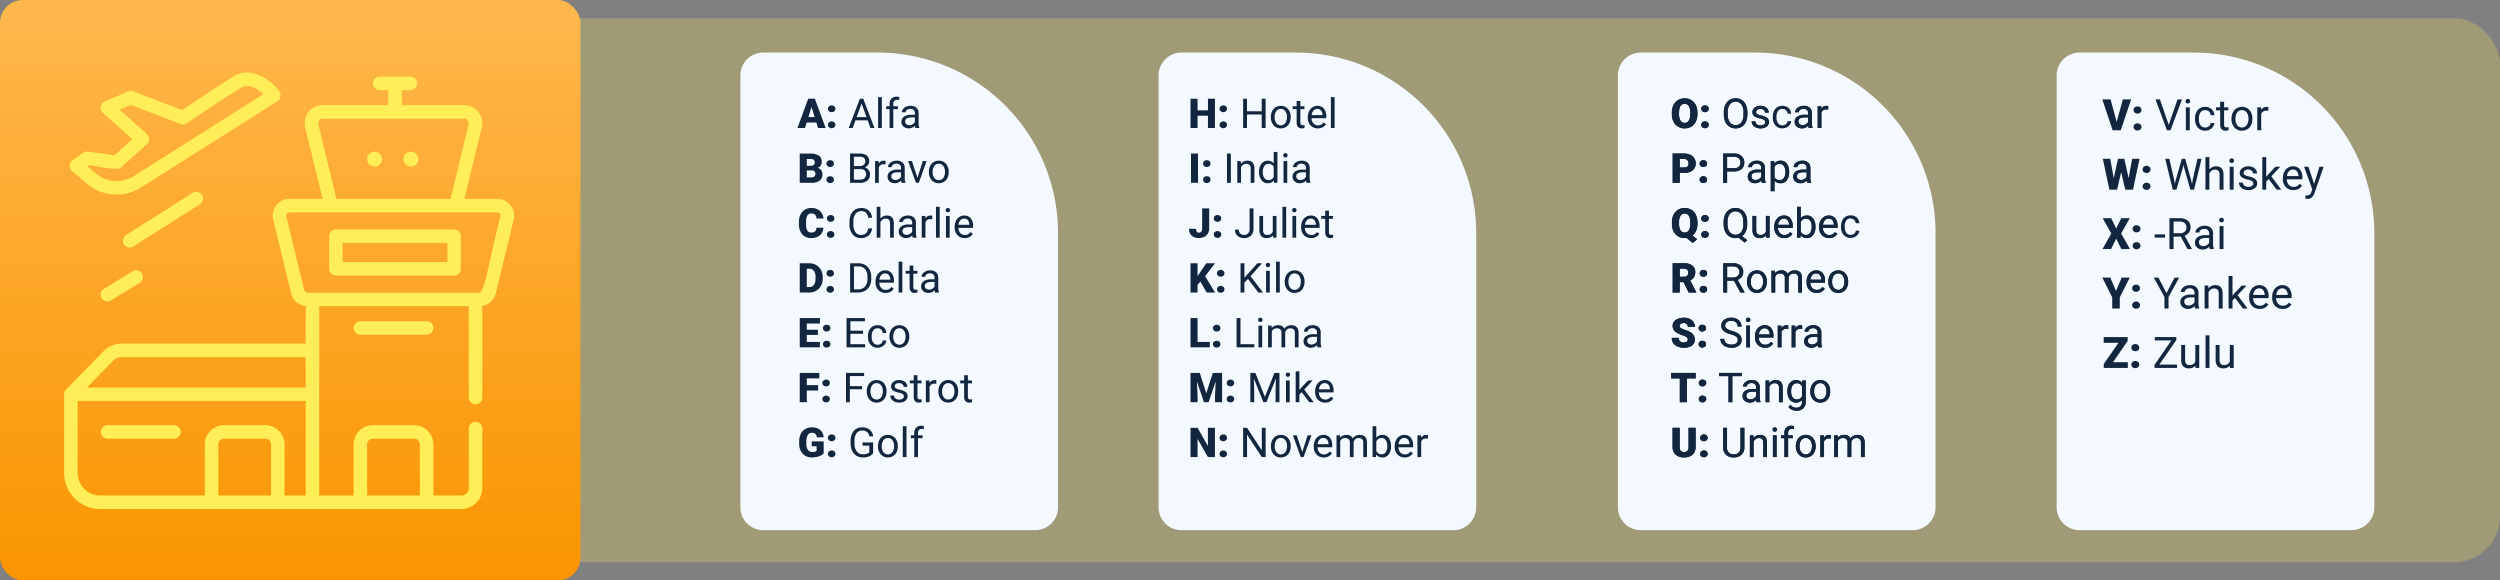 <svg xmlns="http://www.w3.org/2000/svg" xmlns:xlink="http://www.w3.org/1999/xlink" width="1094" height="254" viewBox="0 0 1094 254">
  <rect x="0" y="0" width="1094" height="254" fill="#808080" stroke="none"/>
  <defs>
    <linearGradient id="linear-gradient" x1="0.5" x2="0.5" y2="1" gradientUnits="objectBoundingBox">
      <stop offset="0" stop-color="#ffb74d"/>
      <stop offset="1" stop-color="#fa9500"/>
    </linearGradient>
  </defs>
  <g id="Grupo_54229" data-name="Grupo 54229" transform="translate(-253 -3889)">
    <g id="Grupo_53785" data-name="Grupo 53785" transform="translate(32 -21)">
      <rect id="Rectángulo_5124" data-name="Rectángulo 5124" width="925" height="238" rx="20" transform="translate(390 3918)" fill="#ffee58" opacity="0.25"/>
      <g id="Grupo_28004" data-name="Grupo 28004" transform="translate(367 1603.059)">
        <g id="Grupo_28003" data-name="Grupo 28003" transform="translate(178 2330)">
          <path id="Rectángulo_3067" data-name="Rectángulo 3067" d="M10,0H60a79,79,0,0,1,79,79V199a10,10,0,0,1-10,10H10A10,10,0,0,1,0,199V10A10,10,0,0,1,10,0Z" transform="translate(0 -0.059)" fill="#f3f9ff"/>
          <path id="Trazado_101278" data-name="Trazado 101278" d="M8.235-2.391H4.008L3.27,0h-3.3L4.667-12.8h2.9L12.3,0H8.982ZM4.746-4.772H7.5L6.117-9.211Zm10.187,1.9a1.686,1.686,0,0,1,1.169.417,1.37,1.37,0,0,1,.466,1.068A1.37,1.37,0,0,1,16.1-.321,1.686,1.686,0,0,1,14.933.1a1.672,1.672,0,0,1-1.173-.422A1.379,1.379,0,0,1,13.3-1.389a1.379,1.379,0,0,1,.461-1.063A1.672,1.672,0,0,1,14.933-2.874Zm0-7.014A1.686,1.686,0,0,1,16.1-9.47,1.37,1.37,0,0,1,16.567-8.4,1.37,1.37,0,0,1,16.1-7.334a1.686,1.686,0,0,1-1.169.417,1.672,1.672,0,0,1-1.173-.422A1.379,1.379,0,0,1,13.3-8.4a1.379,1.379,0,0,1,.461-1.063A1.672,1.672,0,0,1,14.933-9.888ZM30.7-3.349H25.339L24.135,0h-1.74l4.887-12.8h1.477L33.653,0H31.922Zm-4.852-1.38H30.2l-2.18-5.985ZM36.888,0H35.262V-13.5h1.626Zm3.4,0V-8.253h-1.5V-9.51h1.5v-.976a3.238,3.238,0,0,1,.817-2.364,3.088,3.088,0,0,1,2.312-.835,4.293,4.293,0,0,1,1.116.148l-.088,1.311a4.67,4.67,0,0,0-.879-.079,1.586,1.586,0,0,0-1.222.463,1.877,1.877,0,0,0-.431,1.327V-9.51h2.03v1.257h-2.03V0Zm11.32,0a3.416,3.416,0,0,1-.229-1A3.628,3.628,0,0,1,48.674.176a3.357,3.357,0,0,1-2.307-.8,2.573,2.573,0,0,1-.9-2.017A2.688,2.688,0,0,1,46.6-4.944a5.325,5.325,0,0,1,3.177-.822h1.582v-.747a1.826,1.826,0,0,0-.51-1.358,2.049,2.049,0,0,0-1.5-.505,2.371,2.371,0,0,0-1.459.439,1.3,1.3,0,0,0-.589,1.063H45.659a2.244,2.244,0,0,1,.505-1.375A3.449,3.449,0,0,1,47.536-9.3a4.613,4.613,0,0,1,1.9-.387,3.759,3.759,0,0,1,2.575.822A2.964,2.964,0,0,1,52.98-6.6v4.377a5.351,5.351,0,0,0,.334,2.083V0Zm-2.7-1.239a2.858,2.858,0,0,0,1.45-.4,2.392,2.392,0,0,0,.993-1.028V-4.614H50.08q-2.988,0-2.988,1.749a1.48,1.48,0,0,0,.51,1.2A1.959,1.959,0,0,0,48.911-1.239ZM.967,24V11.2h4.6a6.509,6.509,0,0,1,3.757.905,3.012,3.012,0,0,1,1.288,2.628,3.045,3.045,0,0,1-.457,1.7A2.663,2.663,0,0,1,8.807,17.47a2.7,2.7,0,0,1,1.538.984,2.862,2.862,0,0,1,.536,1.758A3.388,3.388,0,0,1,9.69,23.038,5.667,5.667,0,0,1,6.161,24Zm3.085-5.44v3.067H6.073a1.923,1.923,0,0,0,1.283-.382A1.338,1.338,0,0,0,7.8,20.168,1.419,1.419,0,0,0,6.214,18.56Zm0-2.021H5.66a2.285,2.285,0,0,0,1.441-.37A1.314,1.314,0,0,0,7.532,15.1a1.379,1.379,0,0,0-.466-1.168,2.493,2.493,0,0,0-1.5-.357H4.052Zm10.23,4.588a1.686,1.686,0,0,1,1.169.417,1.457,1.457,0,0,1,0,2.136,1.844,1.844,0,0,1-2.342,0,1.456,1.456,0,0,1,0-2.127A1.672,1.672,0,0,1,14.282,21.126Zm0-7.014a1.686,1.686,0,0,1,1.169.417,1.457,1.457,0,0,1,0,2.136,1.844,1.844,0,0,1-2.342,0,1.456,1.456,0,0,1,0-2.127A1.672,1.672,0,0,1,14.282,14.112ZM22.983,24V11.2h4.184a4.856,4.856,0,0,1,3.133.861,3.1,3.1,0,0,1,1.05,2.549,2.6,2.6,0,0,1-.51,1.586,3.3,3.3,0,0,1-1.389,1.068,2.968,2.968,0,0,1,1.639,1.1,3.166,3.166,0,0,1,.6,1.938,3.423,3.423,0,0,1-1.116,2.707A4.616,4.616,0,0,1,27.422,24Zm1.688-5.985V22.62h2.786a2.683,2.683,0,0,0,1.859-.611A2.145,2.145,0,0,0,30,20.326q0-2.312-2.514-2.312Zm0-1.354H27.22a2.672,2.672,0,0,0,1.771-.555,1.86,1.86,0,0,0,.664-1.506,1.829,1.829,0,0,0-.615-1.537,3.021,3.021,0,0,0-1.872-.48h-2.5Zm13.86-.712a4.873,4.873,0,0,0-.8-.062,2.143,2.143,0,0,0-2.171,1.362V24H33.935V14.49h1.582l.026,1.1a2.532,2.532,0,0,1,2.268-1.274,1.661,1.661,0,0,1,.721.123ZM45.545,24a3.416,3.416,0,0,1-.229-1,3.628,3.628,0,0,1-2.707,1.178,3.357,3.357,0,0,1-2.307-.8,2.573,2.573,0,0,1-.9-2.017,2.688,2.688,0,0,1,1.129-2.307,5.325,5.325,0,0,1,3.177-.822H45.29v-.747a1.826,1.826,0,0,0-.51-1.358,2.049,2.049,0,0,0-1.5-.505,2.371,2.371,0,0,0-1.459.439,1.3,1.3,0,0,0-.589,1.063H39.595a2.244,2.244,0,0,1,.505-1.375,3.449,3.449,0,0,1,1.371-1.05,4.613,4.613,0,0,1,1.9-.387,3.759,3.759,0,0,1,2.575.822,2.964,2.964,0,0,1,.967,2.263v4.377a5.351,5.351,0,0,0,.334,2.083V24Zm-2.7-1.239a2.858,2.858,0,0,0,1.45-.4,2.392,2.392,0,0,0,.993-1.028V19.386H44.016q-2.988,0-2.988,1.749a1.48,1.48,0,0,0,.51,1.2A1.959,1.959,0,0,0,42.847,22.761Zm9.624-.967,2.355-7.3h1.661L53.077,24H51.838l-3.445-9.51h1.661Zm5.019-2.637a5.617,5.617,0,0,1,.549-2.514,4.1,4.1,0,0,1,1.529-1.723,4.163,4.163,0,0,1,2.237-.606,4.01,4.01,0,0,1,3.142,1.345,5.174,5.174,0,0,1,1.2,3.577v.114a5.666,5.666,0,0,1-.532,2.492,4.038,4.038,0,0,1-1.521,1.718,4.211,4.211,0,0,1-2.272.615,4,4,0,0,1-3.133-1.345,5.147,5.147,0,0,1-1.2-3.56Zm1.635.193a4.068,4.068,0,0,0,.734,2.54,2.487,2.487,0,0,0,3.933-.013,4.449,4.449,0,0,0,.729-2.72,4.061,4.061,0,0,0-.743-2.536A2.361,2.361,0,0,0,61.8,15.65a2.335,2.335,0,0,0-1.942.958A4.416,4.416,0,0,0,59.124,19.351ZM11.32,43.667a4.673,4.673,0,0,1-.721,2.36,4.35,4.35,0,0,1-1.85,1.586,6.3,6.3,0,0,1-2.72.563,5.025,5.025,0,0,1-3.973-1.644,6.786,6.786,0,0,1-1.45-4.641v-.633a7.746,7.746,0,0,1,.655-3.292,4.961,4.961,0,0,1,1.885-2.18,5.26,5.26,0,0,1,2.848-.769,5.516,5.516,0,0,1,3.744,1.226,4.844,4.844,0,0,1,1.608,3.379H8.271a2.292,2.292,0,0,0-.589-1.679,2.422,2.422,0,0,0-1.687-.51,1.843,1.843,0,0,0-1.687.861,5.536,5.536,0,0,0-.562,2.751v.905a6.125,6.125,0,0,0,.514,2.927,1.882,1.882,0,0,0,1.771.879,2.369,2.369,0,0,0,1.626-.5,2.126,2.126,0,0,0,.6-1.591Zm3.164,1.459a1.686,1.686,0,0,1,1.169.417,1.457,1.457,0,0,1,0,2.136,1.844,1.844,0,0,1-2.342,0,1.456,1.456,0,0,1,0-2.127A1.672,1.672,0,0,1,14.484,45.126Zm0-7.014a1.686,1.686,0,0,1,1.169.417,1.457,1.457,0,0,1,0,2.136,1.844,1.844,0,0,1-2.342,0,1.456,1.456,0,0,1,0-2.127A1.672,1.672,0,0,1,14.484,38.112ZM32.6,43.939a4.708,4.708,0,0,1-1.5,3.133,4.911,4.911,0,0,1-3.353,1.1,4.509,4.509,0,0,1-3.634-1.626A6.542,6.542,0,0,1,22.746,42.2v-1.23a7.291,7.291,0,0,1,.637-3.138,4.76,4.76,0,0,1,1.806-2.079,5.029,5.029,0,0,1,2.707-.725,4.624,4.624,0,0,1,3.27,1.138A4.765,4.765,0,0,1,32.6,39.316H30.9a3.677,3.677,0,0,0-.954-2.222,2.885,2.885,0,0,0-2.052-.688,3.019,3.019,0,0,0-2.536,1.2,5.492,5.492,0,0,0-.918,3.4v1.24a5.645,5.645,0,0,0,.87,3.316A2.812,2.812,0,0,0,27.747,46.8a3.247,3.247,0,0,0,2.158-.637,3.536,3.536,0,0,0,1-2.219Zm3.674-4.3a3.457,3.457,0,0,1,2.813-1.327q3.015,0,3.041,3.4V48H40.5V41.707a2.189,2.189,0,0,0-.47-1.521,1.884,1.884,0,0,0-1.437-.492,2.347,2.347,0,0,0-1.389.422,2.865,2.865,0,0,0-.932,1.107V48H34.646V34.5h1.626ZM50.432,48a3.416,3.416,0,0,1-.229-1A3.628,3.628,0,0,1,47.5,48.176a3.357,3.357,0,0,1-2.307-.8,2.573,2.573,0,0,1-.9-2.017,2.688,2.688,0,0,1,1.129-2.307,5.325,5.325,0,0,1,3.177-.822h1.582v-.747a1.826,1.826,0,0,0-.51-1.358,2.049,2.049,0,0,0-1.5-.505,2.371,2.371,0,0,0-1.459.439,1.3,1.3,0,0,0-.589,1.063H44.481a2.244,2.244,0,0,1,.505-1.375,3.449,3.449,0,0,1,1.371-1.05,4.613,4.613,0,0,1,1.9-.387,3.759,3.759,0,0,1,2.575.822A2.964,2.964,0,0,1,51.8,41.4v4.377a5.351,5.351,0,0,0,.334,2.083V48Zm-2.7-1.239a2.858,2.858,0,0,0,1.45-.4,2.392,2.392,0,0,0,.993-1.028V43.386H48.9q-2.988,0-2.988,1.749a1.48,1.48,0,0,0,.51,1.2A1.959,1.959,0,0,0,47.733,46.761Zm11.215-6.812a4.873,4.873,0,0,0-.8-.062,2.143,2.143,0,0,0-2.171,1.362V48H54.352V38.49h1.582l.026,1.1a2.532,2.532,0,0,1,2.268-1.274,1.661,1.661,0,0,1,.721.123ZM62.209,48H60.583V34.5h1.626Zm4.368,0H64.951V38.49h1.626ZM64.819,35.968a.971.971,0,0,1,.242-.668.907.907,0,0,1,.716-.272.922.922,0,0,1,.721.272.96.96,0,0,1,.246.668.929.929,0,0,1-.246.659.938.938,0,0,1-.721.264.924.924,0,0,1-.716-.264A.938.938,0,0,1,64.819,35.968Zm8.306,12.208a4.155,4.155,0,0,1-3.146-1.27,4.714,4.714,0,0,1-1.213-3.4v-.3a5.707,5.707,0,0,1,.541-2.527,4.217,4.217,0,0,1,1.512-1.74,3.8,3.8,0,0,1,2.1-.628,3.562,3.562,0,0,1,2.883,1.222,5.289,5.289,0,0,1,1.028,3.5v.677H70.392a3.38,3.38,0,0,0,.822,2.272,2.583,2.583,0,0,0,2,.866,2.832,2.832,0,0,0,1.459-.352,3.666,3.666,0,0,0,1.046-.932l.993.773A3.993,3.993,0,0,1,73.125,48.176Zm-.2-8.525a2.169,2.169,0,0,0-1.652.716,3.482,3.482,0,0,0-.826,2.008h4.764v-.123a3.1,3.1,0,0,0-.668-1.92A2.042,2.042,0,0,0,72.923,39.65ZM.967,72V59.2H5.089a6.064,6.064,0,0,1,3.05.769,5.406,5.406,0,0,1,2.114,2.171,6.554,6.554,0,0,1,.769,3.142v.589a6.592,6.592,0,0,1-.743,3.151A5.429,5.429,0,0,1,8.187,71.2a5.93,5.93,0,0,1-3.01.8ZM4.052,61.585v8.042H5.124a2.4,2.4,0,0,0,2.039-.945,4.63,4.63,0,0,0,.712-2.808V65.32a4.592,4.592,0,0,0-.712-2.795,2.442,2.442,0,0,0-2.074-.94Zm10.257,7.541a1.686,1.686,0,0,1,1.169.417,1.457,1.457,0,0,1,0,2.136,1.844,1.844,0,0,1-2.342,0,1.456,1.456,0,0,1,0-2.127A1.672,1.672,0,0,1,14.309,69.126Zm0-7.014a1.686,1.686,0,0,1,1.169.417,1.457,1.457,0,0,1,0,2.136,1.844,1.844,0,0,1-2.342,0,1.456,1.456,0,0,1,0-2.127A1.672,1.672,0,0,1,14.309,62.112ZM23.01,72V59.2h3.612a5.815,5.815,0,0,1,2.953.738,4.993,4.993,0,0,1,1.982,2.1,6.837,6.837,0,0,1,.708,3.129v.817a6.861,6.861,0,0,1-.7,3.173,4.915,4.915,0,0,1-2,2.092A6.185,6.185,0,0,1,26.552,72ZM24.7,60.583V70.62h1.775a3.863,3.863,0,0,0,3.037-1.214,5.016,5.016,0,0,0,1.085-3.457V65.2a5.1,5.1,0,0,0-1.024-3.391,3.644,3.644,0,0,0-2.9-1.227ZM38.5,72.176a4.155,4.155,0,0,1-3.146-1.27,4.714,4.714,0,0,1-1.213-3.4v-.3a5.707,5.707,0,0,1,.541-2.527,4.217,4.217,0,0,1,1.512-1.74,3.8,3.8,0,0,1,2.1-.628,3.562,3.562,0,0,1,2.883,1.222,5.289,5.289,0,0,1,1.028,3.5v.677H35.771a3.38,3.38,0,0,0,.822,2.272,2.583,2.583,0,0,0,2,.866,2.832,2.832,0,0,0,1.459-.352,3.666,3.666,0,0,0,1.046-.932l.993.773A3.993,3.993,0,0,1,38.5,72.176Zm-.2-8.525a2.169,2.169,0,0,0-1.652.716,3.482,3.482,0,0,0-.826,2.008h4.764v-.123a3.1,3.1,0,0,0-.668-1.92A2.042,2.042,0,0,0,38.3,63.65ZM45.861,72H44.235V58.5h1.626Zm4.808-11.812v2.3h1.775v1.257H50.669v5.9a1.32,1.32,0,0,0,.237.858,1,1,0,0,0,.809.286,3.937,3.937,0,0,0,.773-.105V72a4.742,4.742,0,0,1-1.248.175,2.025,2.025,0,0,1-1.644-.659,2.832,2.832,0,0,1-.554-1.872v-5.9H47.312V62.49h1.731v-2.3ZM60.214,72a3.416,3.416,0,0,1-.229-1,3.628,3.628,0,0,1-2.707,1.178,3.357,3.357,0,0,1-2.307-.8,2.573,2.573,0,0,1-.9-2.017A2.688,2.688,0,0,1,55.2,67.056a5.325,5.325,0,0,1,3.177-.822h1.582v-.747a1.826,1.826,0,0,0-.51-1.358,2.049,2.049,0,0,0-1.5-.505,2.371,2.371,0,0,0-1.459.439,1.3,1.3,0,0,0-.589,1.063H54.264a2.244,2.244,0,0,1,.505-1.375A3.449,3.449,0,0,1,56.14,62.7a4.613,4.613,0,0,1,1.9-.387,3.759,3.759,0,0,1,2.575.822,2.964,2.964,0,0,1,.967,2.263v4.377a5.351,5.351,0,0,0,.334,2.083V72Zm-2.7-1.239a2.858,2.858,0,0,0,1.45-.4,2.392,2.392,0,0,0,.993-1.028V67.386H58.685q-2.988,0-2.988,1.749a1.48,1.48,0,0,0,.51,1.2A1.959,1.959,0,0,0,57.516,70.761ZM8.9,90.568H4.052v3.059h5.73V96H.967V83.2H9.8v2.382H4.052v2.7H8.9Zm3.841,2.558a1.686,1.686,0,0,1,1.169.417,1.457,1.457,0,0,1,0,2.136,1.844,1.844,0,0,1-2.342,0,1.456,1.456,0,0,1,0-2.127A1.672,1.672,0,0,1,12.744,93.126Zm0-7.014a1.686,1.686,0,0,1,1.169.417,1.457,1.457,0,0,1,0,2.136,1.844,1.844,0,0,1-2.342,0,1.456,1.456,0,0,1,0-2.127A1.672,1.672,0,0,1,12.744,86.112Zm15.935,3.973H23.133V94.62h6.442V96h-8.13V83.2h8.042v1.38H23.133v4.122h5.546Zm6.39,4.764a2.342,2.342,0,0,0,1.521-.527A1.855,1.855,0,0,0,37.31,93h1.538a2.949,2.949,0,0,1-.562,1.556A3.7,3.7,0,0,1,36.9,95.736a3.994,3.994,0,0,1-1.833.439,3.918,3.918,0,0,1-3.089-1.3,5.163,5.163,0,0,1-1.147-3.546v-.272a5.725,5.725,0,0,1,.51-2.47,3.883,3.883,0,0,1,1.463-1.679,4.157,4.157,0,0,1,2.254-.6,3.814,3.814,0,0,1,2.659.958,3.424,3.424,0,0,1,1.129,2.487H37.31a2.241,2.241,0,0,0-.7-1.516,2.174,2.174,0,0,0-1.551-.593,2.276,2.276,0,0,0-1.92.892,4.19,4.19,0,0,0-.681,2.58v.308a4.106,4.106,0,0,0,.677,2.531A2.287,2.287,0,0,0,35.068,94.849Zm5.177-3.691a5.617,5.617,0,0,1,.549-2.514,4.1,4.1,0,0,1,1.529-1.723,4.163,4.163,0,0,1,2.237-.606A4.01,4.01,0,0,1,47.7,87.659a5.174,5.174,0,0,1,1.2,3.577v.114a5.666,5.666,0,0,1-.532,2.492,4.038,4.038,0,0,1-1.521,1.718,4.211,4.211,0,0,1-2.272.615,4,4,0,0,1-3.133-1.345,5.147,5.147,0,0,1-1.2-3.56Zm1.635.193a4.068,4.068,0,0,0,.734,2.54,2.487,2.487,0,0,0,3.933-.013,4.449,4.449,0,0,0,.729-2.72,4.061,4.061,0,0,0-.743-2.536,2.361,2.361,0,0,0-1.973-.971,2.335,2.335,0,0,0-1.942.958A4.416,4.416,0,0,0,41.88,91.351ZM9.026,114.9H4.052V120H.967V107.2H9.527v2.382H4.052v2.944H9.026Zm3.489,2.224a1.686,1.686,0,0,1,1.169.417,1.457,1.457,0,0,1,0,2.136,1.844,1.844,0,0,1-2.342,0,1.456,1.456,0,0,1,0-2.127A1.672,1.672,0,0,1,12.516,117.126Zm0-7.014a1.686,1.686,0,0,1,1.169.417,1.457,1.457,0,0,1,0,2.136,1.844,1.844,0,0,1-2.342,0,1.456,1.456,0,0,1,0-2.127A1.672,1.672,0,0,1,12.516,110.112Zm15.759,4.236H22.9V120H21.217V107.2h7.928v1.38H22.9v4.386h5.37Zm2.021.809a5.617,5.617,0,0,1,.549-2.514,4.1,4.1,0,0,1,1.529-1.723,4.163,4.163,0,0,1,2.237-.606,4.01,4.01,0,0,1,3.142,1.345,5.174,5.174,0,0,1,1.2,3.577v.114a5.666,5.666,0,0,1-.532,2.492,4.038,4.038,0,0,1-1.521,1.718,4.211,4.211,0,0,1-2.272.615,4,4,0,0,1-3.133-1.345,5.147,5.147,0,0,1-1.2-3.56Zm1.635.193a4.068,4.068,0,0,0,.734,2.54,2.487,2.487,0,0,0,3.933-.013,4.449,4.449,0,0,0,.729-2.72,4.061,4.061,0,0,0-.743-2.536,2.361,2.361,0,0,0-1.973-.971,2.335,2.335,0,0,0-1.942.958A4.416,4.416,0,0,0,31.931,115.351Zm14.6,2.127a1.2,1.2,0,0,0-.5-1.024,4.78,4.78,0,0,0-1.731-.628,8.186,8.186,0,0,1-1.96-.633,2.788,2.788,0,0,1-1.072-.879,2.1,2.1,0,0,1-.347-1.213,2.467,2.467,0,0,1,.989-1.978,3.861,3.861,0,0,1,2.527-.809,3.974,3.974,0,0,1,2.624.835,2.652,2.652,0,0,1,1.006,2.136H46.433a1.468,1.468,0,0,0-.567-1.151,2.124,2.124,0,0,0-1.428-.483,2.223,2.223,0,0,0-1.389.387,1.217,1.217,0,0,0-.5,1.011.986.986,0,0,0,.466.888,5.731,5.731,0,0,0,1.683.571,8.77,8.77,0,0,1,1.973.65,2.878,2.878,0,0,1,1.121.91,2.237,2.237,0,0,1,.365,1.3,2.434,2.434,0,0,1-1.02,2.043,4.277,4.277,0,0,1-2.646.769,4.789,4.789,0,0,1-2.021-.4,3.288,3.288,0,0,1-1.375-1.129,2.722,2.722,0,0,1-.5-1.569h1.626a1.683,1.683,0,0,0,.655,1.3,2.54,2.54,0,0,0,1.613.479,2.622,2.622,0,0,0,1.481-.374A1.148,1.148,0,0,0,46.529,117.478Zm5.95-9.29v2.3h1.775v1.257H52.479v5.9a1.32,1.32,0,0,0,.237.858,1,1,0,0,0,.809.286,3.937,3.937,0,0,0,.773-.105V120a4.742,4.742,0,0,1-1.248.175,2.025,2.025,0,0,1-1.644-.659,2.832,2.832,0,0,1-.554-1.872v-5.9H49.122V110.49h1.731v-2.3Zm8.271,3.762a4.873,4.873,0,0,0-.8-.062,2.143,2.143,0,0,0-2.171,1.362V120H56.153v-9.51h1.582l.026,1.1a2.532,2.532,0,0,1,2.268-1.274,1.661,1.661,0,0,1,.721.123Zm.888,3.208a5.617,5.617,0,0,1,.549-2.514,4.1,4.1,0,0,1,1.529-1.723,4.163,4.163,0,0,1,2.237-.606,4.01,4.01,0,0,1,3.142,1.345,5.174,5.174,0,0,1,1.2,3.577v.114a5.666,5.666,0,0,1-.532,2.492,4.038,4.038,0,0,1-1.521,1.718,4.211,4.211,0,0,1-2.272.615,4,4,0,0,1-3.133-1.345,5.147,5.147,0,0,1-1.2-3.56Zm1.635.193a4.068,4.068,0,0,0,.734,2.54,2.487,2.487,0,0,0,3.933-.013,4.449,4.449,0,0,0,.729-2.72,4.061,4.061,0,0,0-.743-2.536,2.361,2.361,0,0,0-1.973-.971,2.335,2.335,0,0,0-1.942.958A4.416,4.416,0,0,0,63.272,115.351Zm11.268-7.163v2.3h1.775v1.257H74.54v5.9a1.32,1.32,0,0,0,.237.858,1,1,0,0,0,.809.286,3.937,3.937,0,0,0,.773-.105V120a4.742,4.742,0,0,1-1.248.175,2.025,2.025,0,0,1-1.644-.659,2.832,2.832,0,0,1-.554-1.872v-5.9H71.183V110.49h1.731v-2.3Zm-63.1,34.23a4.96,4.96,0,0,1-2.083,1.274,8.984,8.984,0,0,1-3.006.483,5.36,5.36,0,0,1-4.017-1.538,6.226,6.226,0,0,1-1.608-4.28L.721,137.25a7.637,7.637,0,0,1,.668-3.3A4.96,4.96,0,0,1,3.3,131.779a5.407,5.407,0,0,1,2.878-.76,5.669,5.669,0,0,1,3.713,1.094,4.637,4.637,0,0,1,1.542,3.265H8.464a2.426,2.426,0,0,0-.686-1.529,2.212,2.212,0,0,0-1.494-.457,2.013,2.013,0,0,0-1.793.984,5.256,5.256,0,0,0-.642,2.813v.773A5.145,5.145,0,0,0,4.5,140.84a2.316,2.316,0,0,0,2.061.962,2.592,2.592,0,0,0,1.793-.536V139.28H6.214v-2.118h5.229Zm3.5-1.292a1.686,1.686,0,0,1,1.169.417,1.457,1.457,0,0,1,0,2.136,1.844,1.844,0,0,1-2.342,0,1.456,1.456,0,0,1,0-2.127A1.672,1.672,0,0,1,14.941,141.126Zm0-7.014a1.686,1.686,0,0,1,1.169.417,1.457,1.457,0,0,1,0,2.136,1.844,1.844,0,0,1-2.342,0,1.456,1.456,0,0,1,0-2.127A1.672,1.672,0,0,1,14.941,134.112Zm18.149,8.209a3.9,3.9,0,0,1-1.815,1.393,7.331,7.331,0,0,1-2.711.461,5.258,5.258,0,0,1-2.777-.734,4.889,4.889,0,0,1-1.876-2.087,7.21,7.21,0,0,1-.681-3.138V137.1a6.73,6.73,0,0,1,1.349-4.482,4.7,4.7,0,0,1,3.792-1.591,4.856,4.856,0,0,1,3.226,1.024,4.461,4.461,0,0,1,1.494,2.9H31.4a2.79,2.79,0,0,0-3.023-2.549,2.987,2.987,0,0,0-2.571,1.192,5.82,5.82,0,0,0-.883,3.453V138.1a5.454,5.454,0,0,0,.984,3.426,3.191,3.191,0,0,0,2.663,1.271,5.882,5.882,0,0,0,1.661-.21,2.569,2.569,0,0,0,1.178-.71v-2.867H28.45v-1.38h4.641Zm2.127-3.164a5.617,5.617,0,0,1,.549-2.514,4.1,4.1,0,0,1,1.529-1.723,4.163,4.163,0,0,1,2.237-.606,4.01,4.01,0,0,1,3.142,1.345,5.174,5.174,0,0,1,1.2,3.577v.114a5.666,5.666,0,0,1-.532,2.492,4.038,4.038,0,0,1-1.521,1.718,4.211,4.211,0,0,1-2.272.615,4,4,0,0,1-3.133-1.345,5.147,5.147,0,0,1-1.2-3.56Zm1.635.193a4.068,4.068,0,0,0,.734,2.54,2.487,2.487,0,0,0,3.933-.013,4.449,4.449,0,0,0,.729-2.72,4.061,4.061,0,0,0-.743-2.536,2.361,2.361,0,0,0-1.973-.971,2.335,2.335,0,0,0-1.942.958A4.416,4.416,0,0,0,36.853,139.351ZM47.681,144H46.055V130.5h1.626Zm3.4,0v-8.253h-1.5V134.49h1.5v-.976a3.238,3.238,0,0,1,.817-2.364,3.088,3.088,0,0,1,2.312-.835,4.293,4.293,0,0,1,1.116.148l-.088,1.311a4.67,4.67,0,0,0-.879-.079,1.586,1.586,0,0,0-1.222.463,1.877,1.877,0,0,0-.431,1.327v1.005h2.03v1.257h-2.03V144Z" transform="translate(25 32.941)" fill="#12263f"/>
        </g>
        <g id="Grupo_28002" data-name="Grupo 28002" transform="translate(361.063 2330)">
          <path id="Rectángulo_3068" data-name="Rectángulo 3068" d="M10,0H60a79,79,0,0,1,79,79V199a10,10,0,0,1-10,10H10A10,10,0,0,1,0,199V10A10,10,0,0,1,10,0Z" transform="translate(-0.063 -0.059)" fill="#f3f9ff"/>
          <path id="Trazado_101279" data-name="Trazado 101279" d="M11.663,0H8.6V-5.344H4.052V0H.967V-12.8H4.052v5.08H8.6V-12.8h3.067Zm3.656-2.874a1.686,1.686,0,0,1,1.169.417,1.37,1.37,0,0,1,.466,1.068,1.37,1.37,0,0,1-.466,1.068A1.686,1.686,0,0,1,15.319.1a1.672,1.672,0,0,1-1.173-.422,1.379,1.379,0,0,1-.461-1.063,1.379,1.379,0,0,1,.461-1.063A1.672,1.672,0,0,1,15.319-2.874Zm0-7.014a1.686,1.686,0,0,1,1.169.417A1.37,1.37,0,0,1,16.954-8.4a1.37,1.37,0,0,1-.466,1.068,1.686,1.686,0,0,1-1.169.417,1.672,1.672,0,0,1-1.173-.422A1.379,1.379,0,0,1,13.685-8.4a1.379,1.379,0,0,1,.461-1.063A1.672,1.672,0,0,1,15.319-9.888ZM33.829,0h-1.7V-5.915H25.682V0H23.994V-12.8h1.688v5.5h6.451v-5.5h1.7Zm2.312-4.843a5.617,5.617,0,0,1,.549-2.514,4.1,4.1,0,0,1,1.529-1.723,4.163,4.163,0,0,1,2.237-.606A4.01,4.01,0,0,1,43.6-8.341a5.174,5.174,0,0,1,1.2,3.577v.114a5.666,5.666,0,0,1-.532,2.492A4.038,4.038,0,0,1,42.746-.439a4.211,4.211,0,0,1-2.272.615A4,4,0,0,1,37.34-1.169a5.147,5.147,0,0,1-1.2-3.56Zm1.635.193a4.068,4.068,0,0,0,.734,2.54,2.349,2.349,0,0,0,1.964.958,2.335,2.335,0,0,0,1.969-.971,4.449,4.449,0,0,0,.729-2.72,4.061,4.061,0,0,0-.743-2.536,2.361,2.361,0,0,0-1.973-.971,2.335,2.335,0,0,0-1.942.958A4.416,4.416,0,0,0,37.775-4.649Zm11.268-7.163v2.3h1.775v1.257H49.043v5.9a1.32,1.32,0,0,0,.237.858,1,1,0,0,0,.809.286,3.937,3.937,0,0,0,.773-.105V0a4.742,4.742,0,0,1-1.248.175,2.025,2.025,0,0,1-1.644-.659,2.832,2.832,0,0,1-.554-1.872v-5.9H45.686V-9.51h1.731v-2.3ZM56.663.176a4.155,4.155,0,0,1-3.146-1.27,4.714,4.714,0,0,1-1.213-3.4v-.3a5.707,5.707,0,0,1,.541-2.527,4.217,4.217,0,0,1,1.512-1.74,3.8,3.8,0,0,1,2.1-.628,3.562,3.562,0,0,1,2.883,1.222,5.289,5.289,0,0,1,1.028,3.5v.677H53.93a3.38,3.38,0,0,0,.822,2.272,2.583,2.583,0,0,0,2,.866A2.832,2.832,0,0,0,58.21-1.5a3.666,3.666,0,0,0,1.046-.932l.993.773A3.993,3.993,0,0,1,56.663.176Zm-.2-8.525a2.169,2.169,0,0,0-1.652.716,3.482,3.482,0,0,0-.826,2.008h4.764v-.123a3.1,3.1,0,0,0-.668-1.92A2.042,2.042,0,0,0,56.461-8.35ZM64.02,0H62.394V-13.5H64.02ZM4.254,24H1.178V11.2H4.254ZM8.1,21.126a1.686,1.686,0,0,1,1.169.417,1.457,1.457,0,0,1,0,2.136A1.686,1.686,0,0,1,8.1,24.1a1.672,1.672,0,0,1-1.173-.422,1.456,1.456,0,0,1,0-2.127A1.672,1.672,0,0,1,8.1,21.126Zm0-7.014a1.686,1.686,0,0,1,1.169.417,1.457,1.457,0,0,1,0,2.136,1.686,1.686,0,0,1-1.169.417,1.672,1.672,0,0,1-1.173-.422,1.456,1.456,0,0,1,0-2.127A1.672,1.672,0,0,1,8.1,14.112ZM18.615,24H16.928V11.2h1.688Zm4.368-9.51.053,1.2a3.465,3.465,0,0,1,2.848-1.371q3.015,0,3.041,3.4V24H27.3V17.707a2.189,2.189,0,0,0-.47-1.521,1.884,1.884,0,0,0-1.437-.492A2.347,2.347,0,0,0,24,16.116a2.865,2.865,0,0,0-.932,1.107V24H21.445V14.49Zm8,4.676a5.571,5.571,0,0,1,1.037-3.52,3.529,3.529,0,0,1,5.361-.189V10.5h1.626V24H37.512l-.079-1.02a3.311,3.311,0,0,1-2.716,1.2,3.248,3.248,0,0,1-2.694-1.354,5.634,5.634,0,0,1-1.042-3.533Zm1.626.185a4.218,4.218,0,0,0,.668,2.531,2.159,2.159,0,0,0,1.846.914,2.372,2.372,0,0,0,2.259-1.389V17.039a2.39,2.39,0,0,0-2.241-1.345,2.17,2.17,0,0,0-1.863.923A4.644,4.644,0,0,0,32.607,19.351ZM43.295,24H41.669V14.49h1.626ZM41.537,11.968a.971.971,0,0,1,.242-.668.907.907,0,0,1,.716-.272.922.922,0,0,1,.721.272.96.96,0,0,1,.246.668.929.929,0,0,1-.246.659.938.938,0,0,1-.721.264.924.924,0,0,1-.716-.264A.938.938,0,0,1,41.537,11.968ZM51.768,24a3.416,3.416,0,0,1-.229-1,3.628,3.628,0,0,1-2.707,1.178,3.357,3.357,0,0,1-2.307-.8,2.573,2.573,0,0,1-.9-2.017,2.688,2.688,0,0,1,1.129-2.307,5.325,5.325,0,0,1,3.177-.822h1.582v-.747A1.826,1.826,0,0,0,51,16.129a2.049,2.049,0,0,0-1.5-.505,2.371,2.371,0,0,0-1.459.439,1.3,1.3,0,0,0-.589,1.063H45.817a2.244,2.244,0,0,1,.505-1.375,3.449,3.449,0,0,1,1.371-1.05,4.613,4.613,0,0,1,1.9-.387,3.759,3.759,0,0,1,2.575.822,2.964,2.964,0,0,1,.967,2.263v4.377a5.351,5.351,0,0,0,.334,2.083V24Zm-2.7-1.239a2.858,2.858,0,0,0,1.45-.4,2.392,2.392,0,0,0,.993-1.028V19.386H50.238q-2.988,0-2.988,1.749a1.48,1.48,0,0,0,.51,1.2A1.959,1.959,0,0,0,49.069,22.761ZM6.064,35.2H9.141v8.78a4.2,4.2,0,0,1-.567,2.18,3.87,3.87,0,0,1-1.582,1.485,4.835,4.835,0,0,1-2.263.527,4.661,4.661,0,0,1-3.252-1.055,3.833,3.833,0,0,1-1.16-2.988H3.41a2.113,2.113,0,0,0,.3,1.274,1.2,1.2,0,0,0,1.015.4,1.148,1.148,0,0,0,.989-.479,2.251,2.251,0,0,0,.347-1.34Zm6.724,9.923a1.686,1.686,0,0,1,1.169.417,1.457,1.457,0,0,1,0,2.136,1.844,1.844,0,0,1-2.342,0,1.456,1.456,0,0,1,0-2.127A1.672,1.672,0,0,1,12.788,45.126Zm0-7.014a1.686,1.686,0,0,1,1.169.417,1.457,1.457,0,0,1,0,2.136,1.844,1.844,0,0,1-2.342,0,1.456,1.456,0,0,1,0-2.127A1.672,1.672,0,0,1,12.788,38.112ZM26.824,35.2h1.7v9.062a3.753,3.753,0,0,1-1.1,2.874,4.117,4.117,0,0,1-2.94,1.037,4.232,4.232,0,0,1-2.971-.976,3.523,3.523,0,0,1-1.063-2.733h1.688A2.121,2.121,0,0,0,24.478,46.8a2.263,2.263,0,0,0,1.692-.659,2.554,2.554,0,0,0,.655-1.846ZM37.011,47.06a3.454,3.454,0,0,1-2.786,1.116,2.956,2.956,0,0,1-2.316-.883,3.823,3.823,0,0,1-.8-2.615V38.49H32.73v6.144q0,2.162,1.758,2.162a2.434,2.434,0,0,0,2.479-1.389V38.49h1.626V48H37.046Zm5.818.94H41.2V34.5h1.626ZM47.2,48H45.571V38.49H47.2ZM45.439,35.968a.971.971,0,0,1,.242-.668.907.907,0,0,1,.716-.272.922.922,0,0,1,.721.272.96.96,0,0,1,.246.668.929.929,0,0,1-.246.659.938.938,0,0,1-.721.264.924.924,0,0,1-.716-.264A.938.938,0,0,1,45.439,35.968Zm8.306,12.208a4.155,4.155,0,0,1-3.146-1.27,4.714,4.714,0,0,1-1.213-3.4v-.3a5.707,5.707,0,0,1,.541-2.527,4.217,4.217,0,0,1,1.512-1.74,3.8,3.8,0,0,1,2.1-.628,3.562,3.562,0,0,1,2.883,1.222,5.289,5.289,0,0,1,1.028,3.5v.677H51.012a3.38,3.38,0,0,0,.822,2.272,2.583,2.583,0,0,0,2,.866,2.832,2.832,0,0,0,1.459-.352,3.666,3.666,0,0,0,1.046-.932l.993.773A3.993,3.993,0,0,1,53.745,48.176Zm-.2-8.525a2.169,2.169,0,0,0-1.652.716,3.482,3.482,0,0,0-.826,2.008h4.764v-.123a3.1,3.1,0,0,0-.668-1.92A2.042,2.042,0,0,0,53.543,39.65Zm8-3.463v2.3h1.775v1.257H61.541v5.9a1.32,1.32,0,0,0,.237.858,1,1,0,0,0,.809.286,3.937,3.937,0,0,0,.773-.105V48a4.742,4.742,0,0,1-1.248.175,2.025,2.025,0,0,1-1.644-.659,2.832,2.832,0,0,1-.554-1.872v-5.9H58.184V38.49h1.731v-2.3ZM5.317,67.236,4.052,68.625V72H.967V59.2H4.052v5.643L5.124,63.22,7.884,59.2H11.7l-4.324,5.66L11.7,72H8.042Zm8.868,1.89a1.686,1.686,0,0,1,1.169.417,1.457,1.457,0,0,1,0,2.136,1.844,1.844,0,0,1-2.342,0,1.456,1.456,0,0,1,0-2.127A1.672,1.672,0,0,1,14.186,69.126Zm0-7.014a1.686,1.686,0,0,1,1.169.417,1.457,1.457,0,0,1,0,2.136,1.844,1.844,0,0,1-2.342,0,1.456,1.456,0,0,1,0-2.127A1.672,1.672,0,0,1,14.186,62.112ZM26.112,66.05l-1.564,1.626V72H22.86V59.2h1.688v6.328L30.234,59.2h2.039l-5.036,5.651L32.669,72H30.647ZM35.657,72H34.031V62.49h1.626ZM33.9,59.968a.971.971,0,0,1,.242-.668.907.907,0,0,1,.716-.272.922.922,0,0,1,.721.272.96.96,0,0,1,.246.668.929.929,0,0,1-.246.659.938.938,0,0,1-.721.264.924.924,0,0,1-.716-.264A.938.938,0,0,1,33.9,59.968ZM40.025,72H38.4V58.5h1.626ZM42.2,67.157a5.617,5.617,0,0,1,.549-2.514,4.1,4.1,0,0,1,1.529-1.723,4.163,4.163,0,0,1,2.237-.606,4.01,4.01,0,0,1,3.142,1.345,5.174,5.174,0,0,1,1.2,3.577v.114a5.666,5.666,0,0,1-.532,2.492A4.038,4.038,0,0,1,48.8,71.561a4.211,4.211,0,0,1-2.272.615A4,4,0,0,1,43.4,70.831a5.147,5.147,0,0,1-1.2-3.56Zm1.635.193a4.068,4.068,0,0,0,.734,2.54,2.487,2.487,0,0,0,3.933-.013,4.449,4.449,0,0,0,.729-2.72,4.061,4.061,0,0,0-.743-2.536,2.361,2.361,0,0,0-1.973-.971,2.335,2.335,0,0,0-1.942.958A4.416,4.416,0,0,0,43.831,67.351ZM4.052,93.627h5.37V96H.967V83.2H4.052Zm8.376-.5a1.686,1.686,0,0,1,1.169.417,1.457,1.457,0,0,1,0,2.136,1.844,1.844,0,0,1-2.342,0,1.456,1.456,0,0,1,0-2.127A1.672,1.672,0,0,1,12.428,93.126Zm0-7.014a1.686,1.686,0,0,1,1.169.417,1.457,1.457,0,0,1,0,2.136,1.844,1.844,0,0,1-2.342,0,1.456,1.456,0,0,1,0-2.127A1.672,1.672,0,0,1,12.428,86.112Zm10.4,8.508H28.89V96H21.129V83.2h1.7Zm9.5,1.38H30.7V86.49h1.626ZM30.568,83.968a.971.971,0,0,1,.242-.668.907.907,0,0,1,.716-.272.922.922,0,0,1,.721.272.96.96,0,0,1,.246.668.929.929,0,0,1-.246.659.938.938,0,0,1-.721.264.924.924,0,0,1-.716-.264A.938.938,0,0,1,30.568,83.968Zm5.889,2.522.044,1.055a3.512,3.512,0,0,1,2.821-1.23,2.719,2.719,0,0,1,2.716,1.529,3.6,3.6,0,0,1,1.235-1.107,3.647,3.647,0,0,1,1.8-.422q3.129,0,3.182,3.313V96H46.626V89.725A2.184,2.184,0,0,0,46.16,88.2a2.051,2.051,0,0,0-1.564-.505,2.156,2.156,0,0,0-1.5.541,2.193,2.193,0,0,0-.694,1.455V96H40.764V89.769a1.814,1.814,0,0,0-2.03-2.074,2.175,2.175,0,0,0-2.188,1.362V96H34.919V86.49ZM56.575,96a3.416,3.416,0,0,1-.229-1,3.628,3.628,0,0,1-2.707,1.178,3.357,3.357,0,0,1-2.307-.8,2.573,2.573,0,0,1-.9-2.017,2.688,2.688,0,0,1,1.129-2.307,5.325,5.325,0,0,1,3.177-.822H56.32v-.747a1.826,1.826,0,0,0-.51-1.358,2.049,2.049,0,0,0-1.5-.505,2.371,2.371,0,0,0-1.459.439,1.3,1.3,0,0,0-.589,1.063H50.625a2.244,2.244,0,0,1,.505-1.375A3.449,3.449,0,0,1,52.5,86.7a4.613,4.613,0,0,1,1.9-.387,3.759,3.759,0,0,1,2.575.822,2.964,2.964,0,0,1,.967,2.263v4.377a5.351,5.351,0,0,0,.334,2.083V96Zm-2.7-1.239a2.858,2.858,0,0,0,1.45-.4,2.392,2.392,0,0,0,.993-1.028V91.386H55.046q-2.988,0-2.988,1.749a1.48,1.48,0,0,0,.51,1.2A1.959,1.959,0,0,0,53.877,94.761ZM5.019,107.2l2.856,8.9,2.848-8.9h4.061V120H11.689v-2.988l.3-6.117L8.895,120H6.855l-3.1-9.114.3,6.126V120H.967V107.2Zm13.43,9.923a1.686,1.686,0,0,1,1.169.417,1.457,1.457,0,0,1,0,2.136,1.844,1.844,0,0,1-2.342,0,1.456,1.456,0,0,1,0-2.127A1.672,1.672,0,0,1,18.448,117.126Zm0-7.014a1.686,1.686,0,0,1,1.169.417,1.457,1.457,0,0,1,0,2.136,1.844,1.844,0,0,1-2.342,0,1.456,1.456,0,0,1,0-2.127A1.672,1.672,0,0,1,18.448,110.112ZM29.329,107.2l4.184,10.441L37.7,107.2h2.188V120H38.2v-4.983l.158-5.379L34.154,120H32.862L28.67,109.664l.167,5.353V120H27.149V107.2ZM44.376,120H42.75v-9.51h1.626Zm-1.758-12.032a.971.971,0,0,1,.242-.668.907.907,0,0,1,.716-.272.922.922,0,0,1,.721.272.96.96,0,0,1,.246.668.929.929,0,0,1-.246.659.938.938,0,0,1-.721.264.924.924,0,0,1-.716-.264A.938.938,0,0,1,42.618,107.968Zm7.014,7.629-1.02,1.063V120H46.986V106.5h1.626v8.165l.87-1.046,2.962-3.129h1.978l-3.7,3.973L54.853,120H52.945Zm10.239,4.579a4.155,4.155,0,0,1-3.146-1.27,4.714,4.714,0,0,1-1.213-3.4v-.3a5.707,5.707,0,0,1,.541-2.527,4.217,4.217,0,0,1,1.512-1.74,3.8,3.8,0,0,1,2.1-.628,3.562,3.562,0,0,1,2.883,1.222,5.289,5.289,0,0,1,1.028,3.5v.677H57.138a3.38,3.38,0,0,0,.822,2.272,2.583,2.583,0,0,0,2,.866,2.832,2.832,0,0,0,1.459-.352,3.666,3.666,0,0,0,1.046-.932l.993.773A3.993,3.993,0,0,1,59.871,120.176Zm-.2-8.525a2.169,2.169,0,0,0-1.652.716,3.482,3.482,0,0,0-.826,2.008h4.764v-.123a3.1,3.1,0,0,0-.668-1.92A2.042,2.042,0,0,0,59.669,111.65ZM11.654,144H8.587l-4.535-7.963V144H.967V131.2H4.052l4.526,7.963V131.2h3.076Zm3.656-2.874a1.686,1.686,0,0,1,1.169.417,1.457,1.457,0,0,1,0,2.136,1.844,1.844,0,0,1-2.342,0,1.456,1.456,0,0,1,0-2.127A1.672,1.672,0,0,1,15.311,141.126Zm0-7.014a1.686,1.686,0,0,1,1.169.417,1.457,1.457,0,0,1,0,2.136,1.844,1.844,0,0,1-2.342,0,1.456,1.456,0,0,1,0-2.127A1.672,1.672,0,0,1,15.311,134.112ZM33.847,144h-1.7l-6.442-9.861V144h-1.7V131.2h1.7l6.46,9.905V131.2h1.679Zm2.312-4.843a5.617,5.617,0,0,1,.549-2.514,4.1,4.1,0,0,1,1.529-1.723,4.163,4.163,0,0,1,2.237-.606,4.01,4.01,0,0,1,3.142,1.345,5.174,5.174,0,0,1,1.2,3.577v.114a5.666,5.666,0,0,1-.532,2.492,4.038,4.038,0,0,1-1.521,1.718,4.211,4.211,0,0,1-2.272.615,4,4,0,0,1-3.133-1.345,5.147,5.147,0,0,1-1.2-3.56Zm1.635.193a4.068,4.068,0,0,0,.734,2.54,2.487,2.487,0,0,0,3.933-.013,4.449,4.449,0,0,0,.729-2.72,4.061,4.061,0,0,0-.743-2.536,2.361,2.361,0,0,0-1.973-.971,2.335,2.335,0,0,0-1.942.958A4.416,4.416,0,0,0,37.793,139.351Zm12.067,2.443,2.355-7.3h1.661L50.467,144H49.228l-3.445-9.51h1.661Zm9.413,2.382a4.155,4.155,0,0,1-3.146-1.27,4.714,4.714,0,0,1-1.213-3.4v-.3a5.707,5.707,0,0,1,.541-2.527,4.217,4.217,0,0,1,1.512-1.74,3.8,3.8,0,0,1,2.1-.628,3.562,3.562,0,0,1,2.883,1.222,5.289,5.289,0,0,1,1.028,3.5v.677H56.54a3.38,3.38,0,0,0,.822,2.272,2.583,2.583,0,0,0,2,.866,2.832,2.832,0,0,0,1.459-.352,3.666,3.666,0,0,0,1.046-.932l.993.773A3.993,3.993,0,0,1,59.273,144.176Zm-.2-8.525a2.169,2.169,0,0,0-1.652.716,3.482,3.482,0,0,0-.826,2.008h4.764v-.123a3.1,3.1,0,0,0-.668-1.92A2.042,2.042,0,0,0,59.071,135.65Zm7.321-1.16.044,1.055a3.512,3.512,0,0,1,2.821-1.23,2.719,2.719,0,0,1,2.716,1.529,3.6,3.6,0,0,1,1.235-1.107,3.647,3.647,0,0,1,1.8-.422q3.129,0,3.182,3.313V144H76.562v-6.275A2.184,2.184,0,0,0,76.1,136.2a2.051,2.051,0,0,0-1.564-.505,2.156,2.156,0,0,0-1.5.541,2.193,2.193,0,0,0-.694,1.455V144H70.7v-6.231a1.814,1.814,0,0,0-2.03-2.074,2.175,2.175,0,0,0-2.188,1.362V144H64.854v-9.51Zm22.3,4.86a5.654,5.654,0,0,1-1,3.5A3.2,3.2,0,0,1,85,144.176a3.315,3.315,0,0,1-2.786-1.274l-.079,1.1H80.64V130.5h1.626v5.036a3.3,3.3,0,0,1,2.716-1.222,3.221,3.221,0,0,1,2.72,1.31,5.824,5.824,0,0,1,.989,3.586Zm-1.626-.185a4.394,4.394,0,0,0-.642-2.566,2.124,2.124,0,0,0-1.846-.905,2.387,2.387,0,0,0-2.312,1.494V141.3a2.454,2.454,0,0,0,2.329,1.494,2.112,2.112,0,0,0,1.819-.905A4.672,4.672,0,0,0,87.064,139.166Zm7.62,5.01a4.155,4.155,0,0,1-3.146-1.27,4.714,4.714,0,0,1-1.213-3.4v-.3a5.707,5.707,0,0,1,.541-2.527,4.217,4.217,0,0,1,1.512-1.74,3.8,3.8,0,0,1,2.1-.628,3.562,3.562,0,0,1,2.883,1.222,5.289,5.289,0,0,1,1.028,3.5v.677H91.951a3.38,3.38,0,0,0,.822,2.272,2.583,2.583,0,0,0,2,.866,2.832,2.832,0,0,0,1.459-.352,3.666,3.666,0,0,0,1.046-.932l.993.773A3.993,3.993,0,0,1,94.685,144.176Zm-.2-8.525a2.169,2.169,0,0,0-1.652.716A3.482,3.482,0,0,0,92,138.375h4.764v-.123a3.1,3.1,0,0,0-.668-1.92A2.042,2.042,0,0,0,94.482,135.65Zm10.389.3a4.873,4.873,0,0,0-.8-.062,2.143,2.143,0,0,0-2.171,1.362V144h-1.626v-9.51h1.582l.026,1.1a2.532,2.532,0,0,1,2.268-1.274,1.661,1.661,0,0,1,.721.123Z" transform="translate(12.937 32.941)" fill="#12263f"/>
        </g>
        <g id="Grupo_28001" data-name="Grupo 28001" transform="translate(562.336 2330)">
          <path id="Rectángulo_3069" data-name="Rectángulo 3069" d="M10,0H60a79,79,0,0,1,79,79V199a10,10,0,0,1-10,10H10A10,10,0,0,1,0,199V10A10,10,0,0,1,10,0Z" transform="translate(-0.336 -0.059)" fill="#f3f9ff"/>
          <path id="Trazado_101280" data-name="Trazado 101280" d="M11.8-6.135a7.546,7.546,0,0,1-.694,3.313A5.132,5.132,0,0,1,9.136-.6,5.494,5.494,0,0,1,6.223.176a5.572,5.572,0,0,1-2.9-.751A5.123,5.123,0,0,1,1.349-2.725,7.329,7.329,0,0,1,.606-5.933v-.721A7.58,7.58,0,0,1,1.3-9.971,5.119,5.119,0,0,1,3.274-12.19a5.533,5.533,0,0,1,2.931-.782,5.479,5.479,0,0,1,2.9.773A5.211,5.211,0,0,1,11.087-10,7.362,7.362,0,0,1,11.8-6.724ZM8.666-6.671a5.381,5.381,0,0,0-.637-2.9,2.044,2.044,0,0,0-1.824-.989q-2.32,0-2.452,3.48l-.009.94a5.535,5.535,0,0,0,.624,2.892A2.041,2.041,0,0,0,6.223-2.232a2.016,2.016,0,0,0,1.8-.993,5.383,5.383,0,0,0,.642-2.856Zm6.434,3.8a1.686,1.686,0,0,1,1.169.417,1.37,1.37,0,0,1,.466,1.068,1.37,1.37,0,0,1-.466,1.068A1.686,1.686,0,0,1,15.1.1a1.672,1.672,0,0,1-1.173-.422,1.379,1.379,0,0,1-.461-1.063,1.379,1.379,0,0,1,.461-1.063A1.672,1.672,0,0,1,15.1-2.874Zm0-7.014a1.686,1.686,0,0,1,1.169.417A1.37,1.37,0,0,1,16.734-8.4a1.37,1.37,0,0,1-.466,1.068,1.686,1.686,0,0,1-1.169.417,1.672,1.672,0,0,1-1.173-.422A1.379,1.379,0,0,1,13.465-8.4a1.379,1.379,0,0,1,.461-1.063A1.672,1.672,0,0,1,15.1-9.888Zm18.545,3.9A7.916,7.916,0,0,1,33.012-2.7a4.793,4.793,0,0,1-1.793,2.14,4.933,4.933,0,0,1-2.707.738,4.891,4.891,0,0,1-2.681-.743,4.908,4.908,0,0,1-1.815-2.118,7.6,7.6,0,0,1-.664-3.186v-.923a7.822,7.822,0,0,1,.642-3.261,4.891,4.891,0,0,1,1.815-2.167,4.87,4.87,0,0,1,2.685-.751,4.961,4.961,0,0,1,2.711.743,4.784,4.784,0,0,1,1.806,2.153,7.955,7.955,0,0,1,.633,3.283Zm-1.679-.826a5.738,5.738,0,0,0-.914-3.494,3.015,3.015,0,0,0-2.558-1.217,2.982,2.982,0,0,0-2.518,1.217,5.62,5.62,0,0,0-.945,3.379v.94a5.746,5.746,0,0,0,.927,3.467,3,3,0,0,0,2.553,1.261,2.983,2.983,0,0,0,2.531-1.191,5.714,5.714,0,0,0,.923-3.415Zm9.492,4.289a1.2,1.2,0,0,0-.5-1.024,4.78,4.78,0,0,0-1.731-.628,8.186,8.186,0,0,1-1.96-.633A2.788,2.788,0,0,1,36.2-5.687,2.1,2.1,0,0,1,35.851-6.9a2.467,2.467,0,0,1,.989-1.978,3.861,3.861,0,0,1,2.527-.809,3.974,3.974,0,0,1,2.624.835A2.652,2.652,0,0,1,43-6.715H41.361a1.468,1.468,0,0,0-.567-1.151,2.124,2.124,0,0,0-1.428-.483,2.223,2.223,0,0,0-1.389.387,1.217,1.217,0,0,0-.5,1.011.986.986,0,0,0,.466.888,5.731,5.731,0,0,0,1.683.571,8.77,8.77,0,0,1,1.973.65,2.878,2.878,0,0,1,1.121.91,2.237,2.237,0,0,1,.365,1.3,2.434,2.434,0,0,1-1.02,2.043,4.277,4.277,0,0,1-2.646.769,4.789,4.789,0,0,1-2.021-.4,3.288,3.288,0,0,1-1.375-1.129,2.722,2.722,0,0,1-.5-1.569h1.626a1.683,1.683,0,0,0,.655,1.3,2.54,2.54,0,0,0,1.613.479A2.622,2.622,0,0,0,40.9-1.525,1.148,1.148,0,0,0,41.458-2.522Zm7.559,1.371a2.342,2.342,0,0,0,1.521-.527A1.855,1.855,0,0,0,51.258-3H52.8a2.949,2.949,0,0,1-.562,1.556A3.7,3.7,0,0,1,50.849-.264a3.994,3.994,0,0,1-1.833.439,3.918,3.918,0,0,1-3.089-1.3A5.163,5.163,0,0,1,44.78-4.667v-.272a5.725,5.725,0,0,1,.51-2.47,3.883,3.883,0,0,1,1.463-1.679,4.157,4.157,0,0,1,2.254-.6,3.814,3.814,0,0,1,2.659.958A3.424,3.424,0,0,1,52.8-6.24H51.258a2.241,2.241,0,0,0-.7-1.516,2.174,2.174,0,0,0-1.551-.593,2.276,2.276,0,0,0-1.92.892,4.19,4.19,0,0,0-.681,2.58v.308a4.106,4.106,0,0,0,.677,2.531A2.287,2.287,0,0,0,49.017-1.151ZM60.5,0a3.416,3.416,0,0,1-.229-1A3.628,3.628,0,0,1,57.56.176a3.357,3.357,0,0,1-2.307-.8,2.573,2.573,0,0,1-.9-2.017,2.688,2.688,0,0,1,1.129-2.307,5.325,5.325,0,0,1,3.177-.822H60.24v-.747a1.826,1.826,0,0,0-.51-1.358,2.049,2.049,0,0,0-1.5-.505,2.371,2.371,0,0,0-1.459.439,1.3,1.3,0,0,0-.589,1.063H54.545a2.244,2.244,0,0,1,.505-1.375A3.449,3.449,0,0,1,56.421-9.3a4.613,4.613,0,0,1,1.9-.387,3.759,3.759,0,0,1,2.575.822A2.964,2.964,0,0,1,61.866-6.6v4.377A5.351,5.351,0,0,0,62.2-.141V0ZM57.8-1.239a2.858,2.858,0,0,0,1.45-.4,2.392,2.392,0,0,0,.993-1.028V-4.614H58.966q-2.988,0-2.988,1.749a1.48,1.48,0,0,0,.51,1.2A1.959,1.959,0,0,0,57.8-1.239ZM69.012-8.051a4.873,4.873,0,0,0-.8-.062A2.143,2.143,0,0,0,66.041-6.75V0H64.415V-9.51H66l.026,1.1a2.532,2.532,0,0,1,2.268-1.274,1.661,1.661,0,0,1,.721.123ZM4.052,19.658V24H.967V11.2H6.073a5.948,5.948,0,0,1,2.6.541,4.074,4.074,0,0,1,1.749,1.538,4.2,4.2,0,0,1,.62,2.263A3.7,3.7,0,0,1,9.7,18.538a5.561,5.561,0,0,1-3.678,1.121Zm0-2.382H6.073a1.906,1.906,0,0,0,1.367-.448,1.665,1.665,0,0,0,.47-1.266,2.059,2.059,0,0,0-.483-1.433,1.712,1.712,0,0,0-1.318-.545H4.052Zm10.336,3.85a1.686,1.686,0,0,1,1.169.417,1.457,1.457,0,0,1,0,2.136,1.844,1.844,0,0,1-2.342,0,1.456,1.456,0,0,1,0-2.127A1.672,1.672,0,0,1,14.388,21.126Zm0-7.014a1.686,1.686,0,0,1,1.169.417,1.457,1.457,0,0,1,0,2.136,1.844,1.844,0,0,1-2.342,0,1.456,1.456,0,0,1,0-2.127A1.672,1.672,0,0,1,14.388,14.112ZM24.776,18.99V24H23.089V11.2h4.72A4.742,4.742,0,0,1,31.1,12.275a3.635,3.635,0,0,1,1.191,2.839,3.587,3.587,0,0,1-1.165,2.87,4.954,4.954,0,0,1-3.335,1.006Zm0-1.38h3.032a3.032,3.032,0,0,0,2.074-.638,2.334,2.334,0,0,0,.721-1.845,2.411,2.411,0,0,0-.721-1.831,2.84,2.84,0,0,0-1.978-.713H24.776ZM39.964,24a3.416,3.416,0,0,1-.229-1,3.628,3.628,0,0,1-2.707,1.178,3.357,3.357,0,0,1-2.307-.8,2.573,2.573,0,0,1-.9-2.017,2.688,2.688,0,0,1,1.129-2.307,5.325,5.325,0,0,1,3.177-.822h1.582v-.747a1.826,1.826,0,0,0-.51-1.358,2.049,2.049,0,0,0-1.5-.505,2.371,2.371,0,0,0-1.459.439,1.3,1.3,0,0,0-.589,1.063H34.014a2.244,2.244,0,0,1,.505-1.375A3.449,3.449,0,0,1,35.89,14.7a4.613,4.613,0,0,1,1.9-.387,3.759,3.759,0,0,1,2.575.822,2.964,2.964,0,0,1,.967,2.263v4.377a5.351,5.351,0,0,0,.334,2.083V24Zm-2.7-1.239a2.858,2.858,0,0,0,1.45-.4,2.392,2.392,0,0,0,.993-1.028V19.386H38.435q-2.988,0-2.988,1.749a1.48,1.48,0,0,0,.51,1.2A1.959,1.959,0,0,0,37.266,22.761Zm14.651-3.41a5.694,5.694,0,0,1-.993,3.5,3.183,3.183,0,0,1-2.689,1.327,3.488,3.488,0,0,1-2.725-1.1v4.579H43.884V14.49h1.485l.079,1.055a3.35,3.35,0,0,1,2.76-1.23,3.243,3.243,0,0,1,2.711,1.292,5.756,5.756,0,0,1,1,3.595Zm-1.626-.185a4.2,4.2,0,0,0-.686-2.54,2.208,2.208,0,0,0-1.881-.932A2.39,2.39,0,0,0,45.51,17v4.544a2.4,2.4,0,0,0,2.232,1.3,2.2,2.2,0,0,0,1.859-.927A4.587,4.587,0,0,0,50.291,19.166ZM59.854,24a3.416,3.416,0,0,1-.229-1,3.628,3.628,0,0,1-2.707,1.178,3.357,3.357,0,0,1-2.307-.8,2.573,2.573,0,0,1-.9-2.017,2.688,2.688,0,0,1,1.129-2.307,5.325,5.325,0,0,1,3.177-.822H59.6v-.747a1.826,1.826,0,0,0-.51-1.358,2.049,2.049,0,0,0-1.5-.505,2.371,2.371,0,0,0-1.459.439,1.3,1.3,0,0,0-.589,1.063H53.9a2.244,2.244,0,0,1,.505-1.375A3.449,3.449,0,0,1,55.78,14.7a4.613,4.613,0,0,1,1.9-.387,3.759,3.759,0,0,1,2.575.822,2.964,2.964,0,0,1,.967,2.263v4.377a5.351,5.351,0,0,0,.334,2.083V24Zm-2.7-1.239a2.858,2.858,0,0,0,1.45-.4,2.392,2.392,0,0,0,.993-1.028V19.386H58.324q-2.988,0-2.988,1.749a1.48,1.48,0,0,0,.51,1.2A1.959,1.959,0,0,0,57.155,22.761Zm-45.334,19.1a7.562,7.562,0,0,1-.589,3.1,5.385,5.385,0,0,1-1.626,2.123l2.065,1.635L9.765,50.338,7.014,48.123a5.718,5.718,0,0,1-.773.053,5.547,5.547,0,0,1-2.9-.756,5.141,5.141,0,0,1-1.973-2.162,7.343,7.343,0,0,1-.734-3.234v-.677a7.572,7.572,0,0,1,.69-3.322A5.142,5.142,0,0,1,3.292,35.81a5.5,5.5,0,0,1,2.931-.782,5.479,5.479,0,0,1,2.9.773A5.211,5.211,0,0,1,11.1,38a7.362,7.362,0,0,1,.716,3.274Zm-3.138-.536a5.381,5.381,0,0,0-.637-2.9,2.044,2.044,0,0,0-1.824-.989,2.03,2.03,0,0,0-1.837.976,5.451,5.451,0,0,0-.624,2.856v.589a5.531,5.531,0,0,0,.624,2.9A2.043,2.043,0,0,0,6.24,45.768a2.014,2.014,0,0,0,1.806-.993,5.414,5.414,0,0,0,.637-2.856Zm6.416,3.8a1.686,1.686,0,0,1,1.169.417,1.457,1.457,0,0,1,0,2.136,1.844,1.844,0,0,1-2.342,0,1.456,1.456,0,0,1,0-2.127A1.672,1.672,0,0,1,15.1,45.126Zm0-7.014a1.686,1.686,0,0,1,1.169.417,1.457,1.457,0,0,1,0,2.136,1.844,1.844,0,0,1-2.342,0,1.456,1.456,0,0,1,0-2.127A1.672,1.672,0,0,1,15.1,38.112Zm18.475,3.9a7.9,7.9,0,0,1-.589,3.195,4.937,4.937,0,0,1-1.652,2.1L33.618,49.1l-1.151,1.063-2.7-2.145a5.49,5.49,0,0,1-1.336.158,4.774,4.774,0,0,1-4.5-2.861,7.6,7.6,0,0,1-.664-3.186v-.923a7.822,7.822,0,0,1,.642-3.261,4.745,4.745,0,0,1,4.5-2.918,4.955,4.955,0,0,1,2.72.747,4.819,4.819,0,0,1,1.806,2.149,7.893,7.893,0,0,1,.633,3.274Zm-1.687-.826a5.808,5.808,0,0,0-.9-3.485,3.251,3.251,0,0,0-5.08-.009,5.62,5.62,0,0,0-.945,3.379v.94a5.791,5.791,0,0,0,.918,3.463,3.246,3.246,0,0,0,5.084.075,5.714,5.714,0,0,0,.923-3.415Zm9.905,5.871a3.454,3.454,0,0,1-2.786,1.116,2.956,2.956,0,0,1-2.316-.883,3.823,3.823,0,0,1-.8-2.615V38.49h1.626v6.144q0,2.162,1.758,2.162a2.434,2.434,0,0,0,2.479-1.389V38.49h1.626V48H41.827Zm8,1.116a4.155,4.155,0,0,1-3.146-1.27,4.714,4.714,0,0,1-1.213-3.4v-.3a5.707,5.707,0,0,1,.541-2.527,4.217,4.217,0,0,1,1.512-1.74,3.8,3.8,0,0,1,2.1-.628,3.562,3.562,0,0,1,2.883,1.222,5.289,5.289,0,0,1,1.028,3.5v.677H47.057a3.38,3.38,0,0,0,.822,2.272,2.583,2.583,0,0,0,2,.866,2.832,2.832,0,0,0,1.459-.352,3.666,3.666,0,0,0,1.046-.932l.993.773A3.993,3.993,0,0,1,49.79,48.176Zm-.2-8.525a2.169,2.169,0,0,0-1.652.716,3.482,3.482,0,0,0-.826,2.008h4.764v-.123a3.1,3.1,0,0,0-.668-1.92A2.042,2.042,0,0,0,49.588,39.65Zm13.843,3.7a5.654,5.654,0,0,1-1,3.5,3.2,3.2,0,0,1-2.689,1.323A3.315,3.315,0,0,1,56.953,46.9L56.874,48H55.38V34.5h1.626v5.036a3.3,3.3,0,0,1,2.716-1.222,3.221,3.221,0,0,1,2.72,1.31,5.824,5.824,0,0,1,.989,3.586ZM61.8,43.166a4.394,4.394,0,0,0-.642-2.566,2.124,2.124,0,0,0-1.846-.905,2.387,2.387,0,0,0-2.312,1.494V45.3A2.454,2.454,0,0,0,59.335,46.8a2.112,2.112,0,0,0,1.819-.905A4.672,4.672,0,0,0,61.8,43.166Zm7.62,5.01a4.155,4.155,0,0,1-3.146-1.27,4.714,4.714,0,0,1-1.213-3.4v-.3a5.707,5.707,0,0,1,.541-2.527,4.217,4.217,0,0,1,1.512-1.74,3.8,3.8,0,0,1,2.1-.628,3.562,3.562,0,0,1,2.883,1.222,5.289,5.289,0,0,1,1.028,3.5v.677H66.691a3.38,3.38,0,0,0,.822,2.272,2.583,2.583,0,0,0,2,.866,2.832,2.832,0,0,0,1.459-.352,3.666,3.666,0,0,0,1.046-.932l.993.773A3.993,3.993,0,0,1,69.425,48.176Zm-.2-8.525a2.169,2.169,0,0,0-1.652.716,3.482,3.482,0,0,0-.826,2.008h4.764v-.123a3.1,3.1,0,0,0-.668-1.92A2.042,2.042,0,0,0,69.223,39.65ZM5.722,67.474H4.052V72H.967V59.2H6a5.621,5.621,0,0,1,3.56,1.01,3.421,3.421,0,0,1,1.283,2.853,4.155,4.155,0,0,1-.541,2.213A3.837,3.837,0,0,1,8.613,66.7l2.672,5.167V72H7.98ZM4.052,65.1H6a1.751,1.751,0,0,0,1.323-.463,1.788,1.788,0,0,0,.444-1.291,1.809,1.809,0,0,0-.448-1.3A1.735,1.735,0,0,0,6,61.576H4.052Zm10.362,4.025a1.686,1.686,0,0,1,1.169.417,1.457,1.457,0,0,1,0,2.136,1.844,1.844,0,0,1-2.342,0,1.456,1.456,0,0,1,0-2.127A1.672,1.672,0,0,1,14.414,69.126Zm0-7.014a1.686,1.686,0,0,1,1.169.417,1.457,1.457,0,0,1,0,2.136,1.844,1.844,0,0,1-2.342,0,1.456,1.456,0,0,1,0-2.127A1.672,1.672,0,0,1,14.414,62.112Zm13.395,4.711H24.8V72h-1.7V59.2h4.236a5.014,5.014,0,0,1,3.327.984,3.542,3.542,0,0,1,1.165,2.865,3.445,3.445,0,0,1-.646,2.083,3.856,3.856,0,0,1-1.8,1.327L32.4,71.895V72H30.586ZM24.8,65.443H27.4a2.924,2.924,0,0,0,2-.652,2.2,2.2,0,0,0,.743-1.743,2.32,2.32,0,0,0-.708-1.823,3,3,0,0,0-2.043-.643H24.8Zm8.71,1.714a5.617,5.617,0,0,1,.549-2.514,4.1,4.1,0,0,1,1.529-1.723,4.163,4.163,0,0,1,2.237-.606,4.01,4.01,0,0,1,3.142,1.345,5.174,5.174,0,0,1,1.2,3.577v.114a5.666,5.666,0,0,1-.532,2.492,4.038,4.038,0,0,1-1.521,1.718,4.211,4.211,0,0,1-2.272.615,4,4,0,0,1-3.133-1.345,5.147,5.147,0,0,1-1.2-3.56Zm1.635.193a4.068,4.068,0,0,0,.734,2.54,2.487,2.487,0,0,0,3.933-.013,4.449,4.449,0,0,0,.729-2.72,4.061,4.061,0,0,0-.743-2.536,2.361,2.361,0,0,0-1.973-.971,2.335,2.335,0,0,0-1.942.958A4.416,4.416,0,0,0,35.147,67.351Zm10.591-4.86.044,1.055a3.512,3.512,0,0,1,2.821-1.23,2.719,2.719,0,0,1,2.716,1.529,3.6,3.6,0,0,1,1.235-1.107,3.647,3.647,0,0,1,1.8-.422q3.129,0,3.182,3.313V72H55.907V65.725a2.184,2.184,0,0,0-.466-1.525,2.051,2.051,0,0,0-1.564-.505,2.156,2.156,0,0,0-1.5.541,2.193,2.193,0,0,0-.694,1.455V72H50.045V65.769a1.814,1.814,0,0,0-2.03-2.074,2.175,2.175,0,0,0-2.188,1.362V72H44.2V62.49Zm18.193,9.686a4.155,4.155,0,0,1-3.146-1.27,4.714,4.714,0,0,1-1.213-3.4v-.3a5.707,5.707,0,0,1,.541-2.527,4.217,4.217,0,0,1,1.512-1.74,3.8,3.8,0,0,1,2.1-.628,3.562,3.562,0,0,1,2.883,1.222,5.289,5.289,0,0,1,1.028,3.5v.677H61.2a3.38,3.38,0,0,0,.822,2.272,2.583,2.583,0,0,0,2,.866,2.832,2.832,0,0,0,1.459-.352,3.666,3.666,0,0,0,1.046-.932l.993.773A3.993,3.993,0,0,1,63.932,72.176Zm-.2-8.525a2.169,2.169,0,0,0-1.652.716,3.482,3.482,0,0,0-.826,2.008h4.764v-.123a3.1,3.1,0,0,0-.668-1.92A2.042,2.042,0,0,0,63.729,63.65Zm5.361,3.507a5.617,5.617,0,0,1,.549-2.514,4.1,4.1,0,0,1,1.529-1.723,4.163,4.163,0,0,1,2.237-.606,4.01,4.01,0,0,1,3.142,1.345,5.174,5.174,0,0,1,1.2,3.577v.114a5.666,5.666,0,0,1-.532,2.492A4.038,4.038,0,0,1,75.7,71.561a4.211,4.211,0,0,1-2.272.615,4,4,0,0,1-3.133-1.345,5.147,5.147,0,0,1-1.2-3.56Zm1.635.193a4.068,4.068,0,0,0,.734,2.54,2.487,2.487,0,0,0,3.933-.013,4.449,4.449,0,0,0,.729-2.72,4.061,4.061,0,0,0-.743-2.536,2.361,2.361,0,0,0-1.973-.971,2.335,2.335,0,0,0-1.942.958A4.416,4.416,0,0,0,70.726,67.351ZM7.567,92.6a1.268,1.268,0,0,0-.479-1.055,5.954,5.954,0,0,0-1.683-.782,16.147,16.147,0,0,1-1.969-.782Q.949,88.758.949,86.622a3.011,3.011,0,0,1,.62-1.876A4.008,4.008,0,0,1,3.322,83.48a6.823,6.823,0,0,1,2.549-.453,5.969,5.969,0,0,1,2.474.492,3.917,3.917,0,0,1,1.7,1.4A3.661,3.661,0,0,1,10.652,87H7.576A1.547,1.547,0,0,0,7.1,85.787a1.867,1.867,0,0,0-1.3-.431,2.106,2.106,0,0,0-1.305.365,1.074,1.074,0,0,0,.048,1.819,6.65,6.65,0,0,0,1.854.826,11.36,11.36,0,0,1,2.18.918,3.663,3.663,0,0,1,2.074,3.3,3.125,3.125,0,0,1-1.266,2.637,5.629,5.629,0,0,1-3.472.958A6.888,6.888,0,0,1,3.1,95.618a4.247,4.247,0,0,1-1.9-1.529,3.985,3.985,0,0,1-.637-2.237H3.656a1.963,1.963,0,0,0,.532,1.516,2.513,2.513,0,0,0,1.727.488,1.985,1.985,0,0,0,1.208-.33A1.088,1.088,0,0,0,7.567,92.6Zm6.372.527a1.686,1.686,0,0,1,1.169.417,1.457,1.457,0,0,1,0,2.136,1.844,1.844,0,0,1-2.342,0,1.456,1.456,0,0,1,0-2.127A1.672,1.672,0,0,1,13.939,93.126Zm0-7.014a1.686,1.686,0,0,1,1.169.417,1.457,1.457,0,0,1,0,2.136,1.844,1.844,0,0,1-2.342,0,1.456,1.456,0,0,1,0-2.127A1.672,1.672,0,0,1,13.939,86.112ZM26.385,90.3a7.935,7.935,0,0,1-3.16-1.534,2.93,2.93,0,0,1-.989-2.246,3.1,3.1,0,0,1,1.208-2.5,4.8,4.8,0,0,1,3.142-.989,5.243,5.243,0,0,1,2.351.51,3.866,3.866,0,0,1,1.6,1.406A3.6,3.6,0,0,1,31.1,86.9h-1.7a2.34,2.34,0,0,0-.738-1.83,3,3,0,0,0-2.083-.666,3.074,3.074,0,0,0-1.947.55,1.836,1.836,0,0,0-.7,1.528A1.652,1.652,0,0,0,24.6,87.81a6.509,6.509,0,0,0,2.259.991,10.481,10.481,0,0,1,2.5.99A3.788,3.788,0,0,1,30.7,91.052a3.219,3.219,0,0,1,.435,1.7,2.99,2.99,0,0,1-1.213,2.492,5.171,5.171,0,0,1-3.243.936,6.015,6.015,0,0,1-2.461-.505,4.142,4.142,0,0,1-1.762-1.384,3.378,3.378,0,0,1-.62-2h1.7a2.2,2.2,0,0,0,.857,1.833,3.608,3.608,0,0,0,2.29.672,3.317,3.317,0,0,0,2.048-.545,1.77,1.77,0,0,0,.712-1.485,1.738,1.738,0,0,0-.659-1.455A7.6,7.6,0,0,0,26.385,90.3ZM34.8,96H33.179V86.49H34.8ZM33.047,83.968a.971.971,0,0,1,.242-.668A.907.907,0,0,1,34,83.027a.922.922,0,0,1,.721.272.96.96,0,0,1,.246.668.929.929,0,0,1-.246.659.938.938,0,0,1-.721.264.924.924,0,0,1-.716-.264A.938.938,0,0,1,33.047,83.968Zm8.306,12.208a4.155,4.155,0,0,1-3.146-1.27,4.714,4.714,0,0,1-1.213-3.4v-.3a5.707,5.707,0,0,1,.541-2.527,4.217,4.217,0,0,1,1.512-1.74,3.8,3.8,0,0,1,2.1-.628,3.562,3.562,0,0,1,2.883,1.222,5.289,5.289,0,0,1,1.028,3.5v.677H38.619a3.38,3.38,0,0,0,.822,2.272,2.583,2.583,0,0,0,2,.866A2.832,2.832,0,0,0,42.9,94.5a3.666,3.666,0,0,0,1.046-.932l.993.773A3.993,3.993,0,0,1,41.353,96.176Zm-.2-8.525a2.169,2.169,0,0,0-1.652.716,3.482,3.482,0,0,0-.826,2.008h4.764v-.123a3.1,3.1,0,0,0-.668-1.92A2.042,2.042,0,0,0,41.15,87.65Zm10.389.3a4.873,4.873,0,0,0-.8-.062,2.143,2.143,0,0,0-2.171,1.362V96H46.942V86.49h1.582l.026,1.1a2.532,2.532,0,0,1,2.268-1.274,1.661,1.661,0,0,1,.721.123Zm6.091,0a4.873,4.873,0,0,0-.8-.062,2.143,2.143,0,0,0-2.171,1.362V96H53.033V86.49h1.582l.026,1.1a2.532,2.532,0,0,1,2.268-1.274,1.661,1.661,0,0,1,.721.123ZM64.644,96a3.416,3.416,0,0,1-.229-1,3.628,3.628,0,0,1-2.707,1.178,3.357,3.357,0,0,1-2.307-.8,2.573,2.573,0,0,1-.9-2.017,2.688,2.688,0,0,1,1.129-2.307,5.325,5.325,0,0,1,3.177-.822h1.582v-.747a1.826,1.826,0,0,0-.51-1.358,2.049,2.049,0,0,0-1.5-.505,2.371,2.371,0,0,0-1.459.439,1.3,1.3,0,0,0-.589,1.063H58.693a2.244,2.244,0,0,1,.505-1.375A3.449,3.449,0,0,1,60.57,86.7a4.613,4.613,0,0,1,1.9-.387,3.759,3.759,0,0,1,2.575.822,2.964,2.964,0,0,1,.967,2.263v4.377a5.351,5.351,0,0,0,.334,2.083V96Zm-2.7-1.239a2.858,2.858,0,0,0,1.45-.4,2.392,2.392,0,0,0,.993-1.028V91.386H63.114q-2.988,0-2.988,1.749a1.48,1.48,0,0,0,.51,1.2A1.959,1.959,0,0,0,61.945,94.761ZM11.013,109.585H7.172V120H4.087V109.585H.316V107.2h10.7Zm3.006,7.541a1.686,1.686,0,0,1,1.169.417,1.457,1.457,0,0,1,0,2.136,1.844,1.844,0,0,1-2.342,0,1.456,1.456,0,0,1,0-2.127A1.672,1.672,0,0,1,14.019,117.126Zm0-7.014a1.686,1.686,0,0,1,1.169.417,1.457,1.457,0,0,1,0,2.136,1.844,1.844,0,0,1-2.342,0,1.456,1.456,0,0,1,0-2.127A1.672,1.672,0,0,1,14.019,110.112Zm17.165-1.529H27.07V120H25.392V108.583h-4.1V107.2h9.9ZM37.705,120a3.416,3.416,0,0,1-.229-1,3.628,3.628,0,0,1-2.707,1.178,3.357,3.357,0,0,1-2.307-.8,2.573,2.573,0,0,1-.9-2.017,2.688,2.688,0,0,1,1.129-2.307,5.325,5.325,0,0,1,3.177-.822H37.45v-.747a1.826,1.826,0,0,0-.51-1.358,2.049,2.049,0,0,0-1.5-.505,2.371,2.371,0,0,0-1.459.439,1.3,1.3,0,0,0-.589,1.063H31.755a2.244,2.244,0,0,1,.505-1.375,3.449,3.449,0,0,1,1.371-1.05,4.613,4.613,0,0,1,1.9-.387,3.759,3.759,0,0,1,2.575.822,2.964,2.964,0,0,1,.967,2.263v4.377a5.351,5.351,0,0,0,.334,2.083V120Zm-2.7-1.239a2.858,2.858,0,0,0,1.45-.4,2.392,2.392,0,0,0,.993-1.028v-1.951H36.176q-2.988,0-2.988,1.749a1.48,1.48,0,0,0,.51,1.2A1.959,1.959,0,0,0,35.007,118.761Zm8.156-8.271.053,1.2a3.465,3.465,0,0,1,2.848-1.371q3.015,0,3.041,3.4V120H47.479v-6.293a2.189,2.189,0,0,0-.47-1.521,1.884,1.884,0,0,0-1.437-.492,2.347,2.347,0,0,0-1.389.422,2.865,2.865,0,0,0-.932,1.107V120H41.625v-9.51Zm8.007,4.676a5.589,5.589,0,0,1,1.028-3.538,3.545,3.545,0,0,1,5.44-.083l.079-1.055H59.2v9.281a3.869,3.869,0,0,1-1.094,2.909,4.038,4.038,0,0,1-2.94,1.063,4.891,4.891,0,0,1-2.013-.439,3.465,3.465,0,0,1-1.5-1.2l.844-.976a3.18,3.18,0,0,0,2.558,1.292,2.491,2.491,0,0,0,1.85-.668,2.553,2.553,0,0,0,.664-1.881v-.817a3.342,3.342,0,0,1-2.663,1.125,3.248,3.248,0,0,1-2.7-1.345A5.876,5.876,0,0,1,51.17,115.166Zm1.635.185a4.264,4.264,0,0,0,.659,2.527,2.142,2.142,0,0,0,1.846.918,2.382,2.382,0,0,0,2.259-1.4v-4.342a2.41,2.41,0,0,0-2.241-1.362,2.161,2.161,0,0,0-1.854.923A4.644,4.644,0,0,0,52.8,115.351Zm8.42-.193a5.617,5.617,0,0,1,.549-2.514,4.1,4.1,0,0,1,1.529-1.723,4.163,4.163,0,0,1,2.237-.606,4.01,4.01,0,0,1,3.142,1.345,5.174,5.174,0,0,1,1.2,3.577v.114a5.666,5.666,0,0,1-.532,2.492,4.038,4.038,0,0,1-1.521,1.718,4.211,4.211,0,0,1-2.272.615,4,4,0,0,1-3.133-1.345,5.147,5.147,0,0,1-1.2-3.56Zm1.635.193a4.068,4.068,0,0,0,.734,2.54,2.487,2.487,0,0,0,3.933-.013,4.449,4.449,0,0,0,.729-2.72,4.061,4.061,0,0,0-.743-2.536,2.361,2.361,0,0,0-1.973-.971,2.335,2.335,0,0,0-1.942.958A4.416,4.416,0,0,0,62.859,115.351ZM11,131.2v8.376a4.814,4.814,0,0,1-.606,2.465,3.929,3.929,0,0,1-1.74,1.586,6.131,6.131,0,0,1-2.681.545,5.3,5.3,0,0,1-3.683-1.213,4.326,4.326,0,0,1-1.371-3.322V131.2h3.1v8.5q.053,2.1,1.951,2.1a1.889,1.889,0,0,0,1.45-.527,2.465,2.465,0,0,0,.492-1.714V131.2Zm3.63,9.923a1.686,1.686,0,0,1,1.169.417,1.457,1.457,0,0,1,0,2.136,1.844,1.844,0,0,1-2.342,0,1.456,1.456,0,0,1,0-2.127A1.672,1.672,0,0,1,14.634,141.126Zm0-7.014a1.686,1.686,0,0,1,1.169.417,1.457,1.457,0,0,1,0,2.136,1.844,1.844,0,0,1-2.342,0,1.456,1.456,0,0,1,0-2.127A1.672,1.672,0,0,1,14.634,134.112Zm17.71-2.909v8.7a4.082,4.082,0,0,1-1.138,2.962,4.586,4.586,0,0,1-3.063,1.292l-.448.018a4.79,4.79,0,0,1-3.349-1.134,4.055,4.055,0,0,1-1.266-3.12V131.2h1.67v8.666a2.669,2.669,0,0,0,2.944,2.927,2.959,2.959,0,0,0,2.193-.765,2.921,2.921,0,0,0,.76-2.153V131.2Zm3.946,3.287.053,1.2a3.465,3.465,0,0,1,2.848-1.371q3.015,0,3.041,3.4V144H40.605v-6.293a2.189,2.189,0,0,0-.47-1.521,1.884,1.884,0,0,0-1.437-.492,2.347,2.347,0,0,0-1.389.422,2.865,2.865,0,0,0-.932,1.107V144H34.752v-9.51ZM46.45,144H44.824v-9.51H46.45Zm-1.758-12.032a.971.971,0,0,1,.242-.668.907.907,0,0,1,.716-.272.922.922,0,0,1,.721.272.96.96,0,0,1,.246.668.929.929,0,0,1-.246.659.938.938,0,0,1-.721.264.924.924,0,0,1-.716-.264A.938.938,0,0,1,44.692,131.968ZM49.852,144v-8.253h-1.5V134.49h1.5v-.976a3.238,3.238,0,0,1,.817-2.364,3.088,3.088,0,0,1,2.312-.835,4.293,4.293,0,0,1,1.116.148l-.088,1.311a4.67,4.67,0,0,0-.879-.079,1.586,1.586,0,0,0-1.222.463,1.877,1.877,0,0,0-.431,1.327v1.005h2.03v1.257h-2.03V144Zm5.019-4.843a5.617,5.617,0,0,1,.549-2.514,4.1,4.1,0,0,1,1.529-1.723,4.163,4.163,0,0,1,2.237-.606,4.01,4.01,0,0,1,3.142,1.345,5.174,5.174,0,0,1,1.2,3.577v.114A5.666,5.666,0,0,1,63,141.842a4.038,4.038,0,0,1-1.521,1.718,4.211,4.211,0,0,1-2.272.615,4,4,0,0,1-3.133-1.345,5.147,5.147,0,0,1-1.2-3.56Zm1.635.193a4.068,4.068,0,0,0,.734,2.54,2.487,2.487,0,0,0,3.933-.013,4.449,4.449,0,0,0,.729-2.72,4.061,4.061,0,0,0-.743-2.536,2.361,2.361,0,0,0-1.973-.971,2.335,2.335,0,0,0-1.942.958A4.416,4.416,0,0,0,56.5,139.351Zm13.658-3.4a4.873,4.873,0,0,0-.8-.062,2.143,2.143,0,0,0-2.171,1.362V144H65.566v-9.51h1.582l.026,1.1a2.532,2.532,0,0,1,2.268-1.274,1.661,1.661,0,0,1,.721.123Zm3.023-1.459.044,1.055a3.512,3.512,0,0,1,2.821-1.23,2.719,2.719,0,0,1,2.716,1.529A3.6,3.6,0,0,1,80,134.736a3.647,3.647,0,0,1,1.8-.422q3.129,0,3.182,3.313V144H83.355v-6.275a2.184,2.184,0,0,0-.466-1.525,2.051,2.051,0,0,0-1.564-.505,2.156,2.156,0,0,0-1.5.541,2.193,2.193,0,0,0-.694,1.455V144H77.493v-6.231a1.814,1.814,0,0,0-2.03-2.074,2.175,2.175,0,0,0-2.188,1.362V144H71.648v-9.51Z" transform="translate(22.664 32.941)" fill="#12263f"/>
          <path id="Trazado_101383" data-name="Trazado 101383" d="M11.8-6.135a7.546,7.546,0,0,1-.694,3.313A5.132,5.132,0,0,1,9.136-.6,5.494,5.494,0,0,1,6.223.176a5.572,5.572,0,0,1-2.9-.751A5.123,5.123,0,0,1,1.349-2.725,7.329,7.329,0,0,1,.606-5.933v-.721A7.58,7.58,0,0,1,1.3-9.971,5.119,5.119,0,0,1,3.274-12.19a5.533,5.533,0,0,1,2.931-.782,5.479,5.479,0,0,1,2.9.773A5.211,5.211,0,0,1,11.087-10,7.362,7.362,0,0,1,11.8-6.724ZM8.666-6.671a5.381,5.381,0,0,0-.637-2.9,2.044,2.044,0,0,0-1.824-.989q-2.32,0-2.452,3.48l-.009.94a5.535,5.535,0,0,0,.624,2.892A2.041,2.041,0,0,0,6.223-2.232a2.016,2.016,0,0,0,1.8-.993,5.383,5.383,0,0,0,.642-2.856Zm6.434,3.8a1.686,1.686,0,0,1,1.169.417,1.37,1.37,0,0,1,.466,1.068,1.37,1.37,0,0,1-.466,1.068A1.686,1.686,0,0,1,15.1.1a1.672,1.672,0,0,1-1.173-.422,1.379,1.379,0,0,1-.461-1.063,1.379,1.379,0,0,1,.461-1.063A1.672,1.672,0,0,1,15.1-2.874Zm0-7.014a1.686,1.686,0,0,1,1.169.417A1.37,1.37,0,0,1,16.734-8.4a1.37,1.37,0,0,1-.466,1.068,1.686,1.686,0,0,1-1.169.417,1.672,1.672,0,0,1-1.173-.422A1.379,1.379,0,0,1,13.465-8.4a1.379,1.379,0,0,1,.461-1.063A1.672,1.672,0,0,1,15.1-9.888Zm18.545,3.9A7.916,7.916,0,0,1,33.012-2.7a4.793,4.793,0,0,1-1.793,2.14,4.933,4.933,0,0,1-2.707.738,4.891,4.891,0,0,1-2.681-.743,4.908,4.908,0,0,1-1.815-2.118,7.6,7.6,0,0,1-.664-3.186v-.923a7.822,7.822,0,0,1,.642-3.261,4.891,4.891,0,0,1,1.815-2.167,4.87,4.87,0,0,1,2.685-.751,4.961,4.961,0,0,1,2.711.743,4.784,4.784,0,0,1,1.806,2.153,7.955,7.955,0,0,1,.633,3.283Zm-1.679-.826a5.738,5.738,0,0,0-.914-3.494,3.015,3.015,0,0,0-2.558-1.217,2.982,2.982,0,0,0-2.518,1.217,5.62,5.62,0,0,0-.945,3.379v.94a5.746,5.746,0,0,0,.927,3.467,3,3,0,0,0,2.553,1.261,2.983,2.983,0,0,0,2.531-1.191,5.714,5.714,0,0,0,.923-3.415Zm9.492,4.289a1.2,1.2,0,0,0-.5-1.024,4.78,4.78,0,0,0-1.731-.628,8.186,8.186,0,0,1-1.96-.633A2.788,2.788,0,0,1,36.2-5.687,2.1,2.1,0,0,1,35.851-6.9a2.467,2.467,0,0,1,.989-1.978,3.861,3.861,0,0,1,2.527-.809,3.974,3.974,0,0,1,2.624.835A2.652,2.652,0,0,1,43-6.715H41.361a1.468,1.468,0,0,0-.567-1.151,2.124,2.124,0,0,0-1.428-.483,2.223,2.223,0,0,0-1.389.387,1.217,1.217,0,0,0-.5,1.011.986.986,0,0,0,.466.888,5.731,5.731,0,0,0,1.683.571,8.77,8.77,0,0,1,1.973.65,2.878,2.878,0,0,1,1.121.91,2.237,2.237,0,0,1,.365,1.3,2.434,2.434,0,0,1-1.02,2.043,4.277,4.277,0,0,1-2.646.769,4.789,4.789,0,0,1-2.021-.4,3.288,3.288,0,0,1-1.375-1.129,2.722,2.722,0,0,1-.5-1.569h1.626a1.683,1.683,0,0,0,.655,1.3,2.54,2.54,0,0,0,1.613.479A2.622,2.622,0,0,0,40.9-1.525,1.148,1.148,0,0,0,41.458-2.522Zm37.409,49.3a2.342,2.342,0,0,0,1.521-.527,1.855,1.855,0,0,0,.721-1.318h1.538a2.949,2.949,0,0,1-.562,1.556A3.7,3.7,0,0,1,80.7,47.666a3.994,3.994,0,0,1-1.833.439,3.918,3.918,0,0,1-3.089-1.3,5.163,5.163,0,0,1-1.147-3.546V42.99a5.725,5.725,0,0,1,.51-2.47A3.883,3.883,0,0,1,76.6,38.841a4.157,4.157,0,0,1,2.254-.6,3.814,3.814,0,0,1,2.659.958,3.424,3.424,0,0,1,1.129,2.487H81.108a4.076,4.076,0,0,0-.7-1.516,3.949,3.949,0,0,0-1.551-.593,2.276,2.276,0,0,0-1.92.892,4.19,4.19,0,0,0-.681,2.58v.308a4.106,4.106,0,0,0,.677,2.531A2.287,2.287,0,0,0,78.867,46.778ZM60.5,0a3.416,3.416,0,0,1-.229-1A3.628,3.628,0,0,1,57.56.176a3.357,3.357,0,0,1-2.307-.8,2.573,2.573,0,0,1-.9-2.017,2.688,2.688,0,0,1,1.129-2.307,5.325,5.325,0,0,1,3.177-.822H60.24v-.747a1.826,1.826,0,0,0-.51-1.358,2.049,2.049,0,0,0-1.5-.505,2.371,2.371,0,0,0-1.459.439,1.3,1.3,0,0,0-.589,1.063H54.545a2.244,2.244,0,0,1,.505-1.375A3.449,3.449,0,0,1,56.421-9.3a4.613,4.613,0,0,1,1.9-.387,3.759,3.759,0,0,1,2.575.822A2.964,2.964,0,0,1,61.866-6.6v4.377A5.351,5.351,0,0,0,62.2-.141V0ZM57.8-1.239a2.858,2.858,0,0,0,1.45-.4,2.392,2.392,0,0,0,.993-1.028V-4.614H58.966q-2.988,0-2.988,1.749a1.48,1.48,0,0,0,.51,1.2A1.959,1.959,0,0,0,57.8-1.239ZM69.012-8.051a4.873,4.873,0,0,0-.8-.062A2.143,2.143,0,0,0,66.041-6.75V0H64.415V-9.51H66l.026,1.1a2.532,2.532,0,0,1,2.268-1.274,1.661,1.661,0,0,1,.721.123ZM4.052,19.658V24H.967V11.2H6.073a5.948,5.948,0,0,1,2.6.541,4.074,4.074,0,0,1,1.749,1.538,4.2,4.2,0,0,1,.62,2.263A3.7,3.7,0,0,1,9.7,18.538a5.561,5.561,0,0,1-3.678,1.121Zm0-2.382H6.073a1.906,1.906,0,0,0,1.367-.448,1.665,1.665,0,0,0,.47-1.266,2.059,2.059,0,0,0-.483-1.433,1.712,1.712,0,0,0-1.318-.545H4.052Zm10.336,3.85a1.686,1.686,0,0,1,1.169.417,1.457,1.457,0,0,1,0,2.136,1.844,1.844,0,0,1-2.342,0,1.456,1.456,0,0,1,0-2.127A1.672,1.672,0,0,1,14.388,21.126Zm0-7.014a1.686,1.686,0,0,1,1.169.417,1.457,1.457,0,0,1,0,2.136,1.844,1.844,0,0,1-2.342,0,1.456,1.456,0,0,1,0-2.127A1.672,1.672,0,0,1,14.388,14.112ZM24.776,18.99V24H23.089V11.2h4.72A4.742,4.742,0,0,1,31.1,12.275a3.635,3.635,0,0,1,1.191,2.839,3.587,3.587,0,0,1-1.165,2.87,4.954,4.954,0,0,1-3.335,1.006Zm0-1.38h3.032a3.032,3.032,0,0,0,2.074-.638,2.334,2.334,0,0,0,.721-1.845,2.411,2.411,0,0,0-.721-1.831,2.84,2.84,0,0,0-1.978-.713H24.776ZM39.964,24a3.416,3.416,0,0,1-.229-1,3.628,3.628,0,0,1-2.707,1.178,3.357,3.357,0,0,1-2.307-.8,2.573,2.573,0,0,1-.9-2.017,2.688,2.688,0,0,1,1.129-2.307,5.325,5.325,0,0,1,3.177-.822h1.582v-.747a1.826,1.826,0,0,0-.51-1.358,2.049,2.049,0,0,0-1.5-.505,2.371,2.371,0,0,0-1.459.439,1.3,1.3,0,0,0-.589,1.063H34.014a2.244,2.244,0,0,1,.505-1.375A3.449,3.449,0,0,1,35.89,14.7a4.613,4.613,0,0,1,1.9-.387,3.759,3.759,0,0,1,2.575.822,2.964,2.964,0,0,1,.967,2.263v4.377a5.351,5.351,0,0,0,.334,2.083V24Zm-2.7-1.239a2.858,2.858,0,0,0,1.45-.4,2.392,2.392,0,0,0,.993-1.028V19.386H38.435q-2.988,0-2.988,1.749a1.48,1.48,0,0,0,.51,1.2A1.959,1.959,0,0,0,37.266,22.761Zm14.651-3.41a5.694,5.694,0,0,1-.993,3.5,3.183,3.183,0,0,1-2.689,1.327,3.488,3.488,0,0,1-2.725-1.1v4.579H43.884V14.49h1.485l.079,1.055a3.35,3.35,0,0,1,2.76-1.23,3.243,3.243,0,0,1,2.711,1.292,5.756,5.756,0,0,1,1,3.595Zm-1.626-.185a4.2,4.2,0,0,0-.686-2.54,2.208,2.208,0,0,0-1.881-.932A2.39,2.39,0,0,0,45.51,17v4.544a2.4,2.4,0,0,0,2.232,1.3,2.2,2.2,0,0,0,1.859-.927A4.587,4.587,0,0,0,50.291,19.166ZM59.854,24a3.416,3.416,0,0,1-.229-1,3.628,3.628,0,0,1-2.707,1.178,3.357,3.357,0,0,1-2.307-.8,2.573,2.573,0,0,1-.9-2.017,2.688,2.688,0,0,1,1.129-2.307,5.325,5.325,0,0,1,3.177-.822H59.6v-.747a1.826,1.826,0,0,0-.51-1.358,2.049,2.049,0,0,0-1.5-.505,2.371,2.371,0,0,0-1.459.439,1.3,1.3,0,0,0-.589,1.063H53.9a2.244,2.244,0,0,1,.505-1.375A3.449,3.449,0,0,1,55.78,14.7a4.613,4.613,0,0,1,1.9-.387,3.759,3.759,0,0,1,2.575.822,2.964,2.964,0,0,1,.967,2.263v4.377a5.351,5.351,0,0,0,.334,2.083V24Zm-2.7-1.239a2.858,2.858,0,0,0,1.45-.4,2.392,2.392,0,0,0,.993-1.028V19.386H58.324q-2.988,0-2.988,1.749a1.48,1.48,0,0,0,.51,1.2A1.959,1.959,0,0,0,57.155,22.761Zm-45.334,19.1a7.562,7.562,0,0,1-.589,3.1,5.385,5.385,0,0,1-1.626,2.123l2.065,1.635L9.765,50.338,7.014,48.123a5.718,5.718,0,0,1-.773.053,5.547,5.547,0,0,1-2.9-.756,5.141,5.141,0,0,1-1.973-2.162,7.343,7.343,0,0,1-.734-3.234v-.677a7.572,7.572,0,0,1,.69-3.322A5.142,5.142,0,0,1,3.292,35.81a5.5,5.5,0,0,1,2.931-.782,5.479,5.479,0,0,1,2.9.773A5.211,5.211,0,0,1,11.1,38a7.362,7.362,0,0,1,.716,3.274Zm-3.138-.536a5.381,5.381,0,0,0-.637-2.9,2.044,2.044,0,0,0-1.824-.989,2.03,2.03,0,0,0-1.837.976,5.451,5.451,0,0,0-.624,2.856v.589a5.531,5.531,0,0,0,.624,2.9A2.043,2.043,0,0,0,6.24,45.768a2.014,2.014,0,0,0,1.806-.993,5.414,5.414,0,0,0,.637-2.856Zm6.416,3.8a1.686,1.686,0,0,1,1.169.417,1.457,1.457,0,0,1,0,2.136,1.844,1.844,0,0,1-2.342,0,1.456,1.456,0,0,1,0-2.127A1.672,1.672,0,0,1,15.1,45.126Zm0-7.014a1.686,1.686,0,0,1,1.169.417,1.457,1.457,0,0,1,0,2.136,1.844,1.844,0,0,1-2.342,0,1.456,1.456,0,0,1,0-2.127A1.672,1.672,0,0,1,15.1,38.112Zm18.475,3.9a7.9,7.9,0,0,1-.589,3.195,4.937,4.937,0,0,1-1.652,2.1L33.618,49.1l-1.151,1.063-2.7-2.145a5.49,5.49,0,0,1-1.336.158,4.774,4.774,0,0,1-4.5-2.861,7.6,7.6,0,0,1-.664-3.186v-.923a7.822,7.822,0,0,1,.642-3.261,4.745,4.745,0,0,1,4.5-2.918,4.955,4.955,0,0,1,2.72.747,4.819,4.819,0,0,1,1.806,2.149,7.893,7.893,0,0,1,.633,3.274Zm-1.687-.826a5.808,5.808,0,0,0-.9-3.485,3.251,3.251,0,0,0-5.08-.009,5.62,5.62,0,0,0-.945,3.379v.94a5.791,5.791,0,0,0,.918,3.463,3.246,3.246,0,0,0,5.084.075,5.714,5.714,0,0,0,.923-3.415Zm9.905,5.871a3.454,3.454,0,0,1-2.786,1.116,2.956,2.956,0,0,1-2.316-.883,3.823,3.823,0,0,1-.8-2.615V38.49h1.626v6.144q0,2.162,1.758,2.162a2.434,2.434,0,0,0,2.479-1.389V38.49h1.626V48H41.827Zm8,1.116a4.155,4.155,0,0,1-3.146-1.27,4.714,4.714,0,0,1-1.213-3.4v-.3a5.707,5.707,0,0,1,.541-2.527,4.217,4.217,0,0,1,1.512-1.74,3.8,3.8,0,0,1,2.1-.628,3.562,3.562,0,0,1,2.883,1.222,5.289,5.289,0,0,1,1.028,3.5v.677H47.057a3.38,3.38,0,0,0,.822,2.272,2.583,2.583,0,0,0,2,.866,2.832,2.832,0,0,0,1.459-.352,3.666,3.666,0,0,0,1.046-.932l.993.773A3.993,3.993,0,0,1,49.79,48.176Zm-.2-8.525a2.169,2.169,0,0,0-1.652.716,3.482,3.482,0,0,0-.826,2.008h4.764v-.123a3.1,3.1,0,0,0-.668-1.92A2.042,2.042,0,0,0,49.588,39.65Zm13.843,3.7a5.654,5.654,0,0,1-1,3.5,3.2,3.2,0,0,1-2.689,1.323A3.315,3.315,0,0,1,56.953,46.9L56.874,48H55.38V34.5h1.626v5.036a3.3,3.3,0,0,1,2.716-1.222,3.221,3.221,0,0,1,2.72,1.31,5.824,5.824,0,0,1,.989,3.586ZM61.8,43.166a4.394,4.394,0,0,0-.642-2.566,2.124,2.124,0,0,0-1.846-.905,2.387,2.387,0,0,0-2.312,1.494V45.3A2.454,2.454,0,0,0,59.335,46.8a2.112,2.112,0,0,0,1.819-.905A4.672,4.672,0,0,0,61.8,43.166Zm7.62,5.01a4.155,4.155,0,0,1-3.146-1.27,4.714,4.714,0,0,1-1.213-3.4v-.3a5.707,5.707,0,0,1,.541-2.527,4.217,4.217,0,0,1,1.512-1.74,3.8,3.8,0,0,1,2.1-.628,3.562,3.562,0,0,1,2.883,1.222,5.289,5.289,0,0,1,1.028,3.5v.677H66.691a3.38,3.38,0,0,0,.822,2.272,2.583,2.583,0,0,0,2,.866,2.832,2.832,0,0,0,1.459-.352,3.666,3.666,0,0,0,1.046-.932l.993.773A3.993,3.993,0,0,1,69.425,48.176Zm-.2-8.525a2.169,2.169,0,0,0-1.652.716,3.482,3.482,0,0,0-.826,2.008h4.764v-.123a3.1,3.1,0,0,0-.668-1.92A2.042,2.042,0,0,0,69.223,39.65ZM5.722,67.474H4.052V72H.967V59.2H6a5.621,5.621,0,0,1,3.56,1.01,3.421,3.421,0,0,1,1.283,2.853,4.155,4.155,0,0,1-.541,2.213A3.837,3.837,0,0,1,8.613,66.7l2.672,5.167V72H7.98ZM4.052,65.1H6a1.751,1.751,0,0,0,1.323-.463,1.788,1.788,0,0,0,.444-1.291,1.809,1.809,0,0,0-.448-1.3A1.735,1.735,0,0,0,6,61.576H4.052Zm10.362,4.025a1.686,1.686,0,0,1,1.169.417,1.457,1.457,0,0,1,0,2.136,1.844,1.844,0,0,1-2.342,0,1.456,1.456,0,0,1,0-2.127A1.672,1.672,0,0,1,14.414,69.126Zm0-7.014a1.686,1.686,0,0,1,1.169.417,1.457,1.457,0,0,1,0,2.136,1.844,1.844,0,0,1-2.342,0,1.456,1.456,0,0,1,0-2.127A1.672,1.672,0,0,1,14.414,62.112Zm13.395,4.711H24.8V72h-1.7V59.2h4.236a5.014,5.014,0,0,1,3.327.984,3.542,3.542,0,0,1,1.165,2.865,3.445,3.445,0,0,1-.646,2.083,3.856,3.856,0,0,1-1.8,1.327L32.4,71.895V72H30.586ZM24.8,65.443H27.4a2.924,2.924,0,0,0,2-.652,2.2,2.2,0,0,0,.743-1.743,2.32,2.32,0,0,0-.708-1.823,3,3,0,0,0-2.043-.643H24.8Zm8.71,1.714a5.617,5.617,0,0,1,.549-2.514,4.1,4.1,0,0,1,1.529-1.723,4.163,4.163,0,0,1,2.237-.606,4.01,4.01,0,0,1,3.142,1.345,5.174,5.174,0,0,1,1.2,3.577v.114a5.666,5.666,0,0,1-.532,2.492,4.038,4.038,0,0,1-1.521,1.718,4.211,4.211,0,0,1-2.272.615,4,4,0,0,1-3.133-1.345,5.147,5.147,0,0,1-1.2-3.56Zm1.635.193a4.068,4.068,0,0,0,.734,2.54,2.487,2.487,0,0,0,3.933-.013,4.449,4.449,0,0,0,.729-2.72,4.061,4.061,0,0,0-.743-2.536,2.361,2.361,0,0,0-1.973-.971,2.335,2.335,0,0,0-1.942.958A4.416,4.416,0,0,0,35.147,67.351Zm10.591-4.86.044,1.055a3.512,3.512,0,0,1,2.821-1.23,2.719,2.719,0,0,1,2.716,1.529,3.6,3.6,0,0,1,1.235-1.107,3.647,3.647,0,0,1,1.8-.422q3.129,0,3.182,3.313V72H55.907V65.725a2.184,2.184,0,0,0-.466-1.525,2.051,2.051,0,0,0-1.564-.505,2.156,2.156,0,0,0-1.5.541,2.193,2.193,0,0,0-.694,1.455V72H50.045V65.769a1.814,1.814,0,0,0-2.03-2.074,2.175,2.175,0,0,0-2.188,1.362V72H44.2V62.49Zm18.193,9.686a4.155,4.155,0,0,1-3.146-1.27,4.714,4.714,0,0,1-1.213-3.4v-.3a5.707,5.707,0,0,1,.541-2.527,4.217,4.217,0,0,1,1.512-1.74,3.8,3.8,0,0,1,2.1-.628,3.562,3.562,0,0,1,2.883,1.222,5.289,5.289,0,0,1,1.028,3.5v.677H61.2a3.38,3.38,0,0,0,.822,2.272,2.583,2.583,0,0,0,2,.866,2.832,2.832,0,0,0,1.459-.352,3.666,3.666,0,0,0,1.046-.932l.993.773A3.993,3.993,0,0,1,63.932,72.176Zm-.2-8.525a2.169,2.169,0,0,0-1.652.716,3.482,3.482,0,0,0-.826,2.008h4.764v-.123a3.1,3.1,0,0,0-.668-1.92A2.042,2.042,0,0,0,63.729,63.65Zm5.361,3.507a5.617,5.617,0,0,1,.549-2.514,4.1,4.1,0,0,1,1.529-1.723,4.163,4.163,0,0,1,2.237-.606,4.01,4.01,0,0,1,3.142,1.345,5.174,5.174,0,0,1,1.2,3.577v.114a5.666,5.666,0,0,1-.532,2.492A4.038,4.038,0,0,1,75.7,71.561a4.211,4.211,0,0,1-2.272.615,4,4,0,0,1-3.133-1.345,5.147,5.147,0,0,1-1.2-3.56Zm1.635.193a4.068,4.068,0,0,0,.734,2.54,2.487,2.487,0,0,0,3.933-.013,4.449,4.449,0,0,0,.729-2.72,4.061,4.061,0,0,0-.743-2.536,2.361,2.361,0,0,0-1.973-.971,2.335,2.335,0,0,0-1.942.958A4.416,4.416,0,0,0,70.726,67.351ZM7.567,92.6a1.268,1.268,0,0,0-.479-1.055,5.954,5.954,0,0,0-1.683-.782,16.147,16.147,0,0,1-1.969-.782Q.949,88.758.949,86.622a3.011,3.011,0,0,1,.62-1.876A4.008,4.008,0,0,1,3.322,83.48a6.823,6.823,0,0,1,2.549-.453,5.969,5.969,0,0,1,2.474.492,3.917,3.917,0,0,1,1.7,1.4A3.661,3.661,0,0,1,10.652,87H7.576A1.547,1.547,0,0,0,7.1,85.787a1.867,1.867,0,0,0-1.3-.431,2.106,2.106,0,0,0-1.305.365,1.074,1.074,0,0,0,.048,1.819,6.65,6.65,0,0,0,1.854.826,11.36,11.36,0,0,1,2.18.918,3.663,3.663,0,0,1,2.074,3.3,3.125,3.125,0,0,1-1.266,2.637,5.629,5.629,0,0,1-3.472.958A6.888,6.888,0,0,1,3.1,95.618a4.247,4.247,0,0,1-1.9-1.529,3.985,3.985,0,0,1-.637-2.237H3.656a1.963,1.963,0,0,0,.532,1.516,2.513,2.513,0,0,0,1.727.488,1.985,1.985,0,0,0,1.208-.33A1.088,1.088,0,0,0,7.567,92.6Zm6.372.527a1.686,1.686,0,0,1,1.169.417,1.457,1.457,0,0,1,0,2.136,1.844,1.844,0,0,1-2.342,0,1.456,1.456,0,0,1,0-2.127A1.672,1.672,0,0,1,13.939,93.126Zm0-7.014a1.686,1.686,0,0,1,1.169.417,1.457,1.457,0,0,1,0,2.136,1.844,1.844,0,0,1-2.342,0,1.456,1.456,0,0,1,0-2.127A1.672,1.672,0,0,1,13.939,86.112ZM26.385,90.3a7.935,7.935,0,0,1-3.16-1.534,2.93,2.93,0,0,1-.989-2.246,3.1,3.1,0,0,1,1.208-2.5,4.8,4.8,0,0,1,3.142-.989,5.243,5.243,0,0,1,2.351.51,3.866,3.866,0,0,1,1.6,1.406A3.6,3.6,0,0,1,31.1,86.9h-1.7a2.34,2.34,0,0,0-.738-1.83,3,3,0,0,0-2.083-.666,3.074,3.074,0,0,0-1.947.55,1.836,1.836,0,0,0-.7,1.528A1.652,1.652,0,0,0,24.6,87.81a6.509,6.509,0,0,0,2.259.991,10.481,10.481,0,0,1,2.5.99A3.788,3.788,0,0,1,30.7,91.052a3.219,3.219,0,0,1,.435,1.7,2.99,2.99,0,0,1-1.213,2.492,5.171,5.171,0,0,1-3.243.936,6.015,6.015,0,0,1-2.461-.505,4.142,4.142,0,0,1-1.762-1.384,3.378,3.378,0,0,1-.62-2h1.7a2.2,2.2,0,0,0,.857,1.833,3.608,3.608,0,0,0,2.29.672,3.317,3.317,0,0,0,2.048-.545,1.77,1.77,0,0,0,.712-1.485,1.738,1.738,0,0,0-.659-1.455A7.6,7.6,0,0,0,26.385,90.3ZM34.8,96H33.179V86.49H34.8ZM33.047,83.968a.971.971,0,0,1,.242-.668A.907.907,0,0,1,34,83.027a.922.922,0,0,1,.721.272.96.96,0,0,1,.246.668.929.929,0,0,1-.246.659.938.938,0,0,1-.721.264.924.924,0,0,1-.716-.264A.938.938,0,0,1,33.047,83.968Zm8.306,12.208a4.155,4.155,0,0,1-3.146-1.27,4.714,4.714,0,0,1-1.213-3.4v-.3a5.707,5.707,0,0,1,.541-2.527,4.217,4.217,0,0,1,1.512-1.74,3.8,3.8,0,0,1,2.1-.628,3.562,3.562,0,0,1,2.883,1.222,5.289,5.289,0,0,1,1.028,3.5v.677H38.619a3.38,3.38,0,0,0,.822,2.272,2.583,2.583,0,0,0,2,.866A2.832,2.832,0,0,0,42.9,94.5a3.666,3.666,0,0,0,1.046-.932l.993.773A3.993,3.993,0,0,1,41.353,96.176Zm-.2-8.525a2.169,2.169,0,0,0-1.652.716,3.482,3.482,0,0,0-.826,2.008h4.764v-.123a3.1,3.1,0,0,0-.668-1.92A2.042,2.042,0,0,0,41.15,87.65Zm10.389.3a4.873,4.873,0,0,0-.8-.062,2.143,2.143,0,0,0-2.171,1.362V96H46.942V86.49h1.582l.026,1.1a2.532,2.532,0,0,1,2.268-1.274,1.661,1.661,0,0,1,.721.123Zm6.091,0a4.873,4.873,0,0,0-.8-.062,2.143,2.143,0,0,0-2.171,1.362V96H53.033V86.49h1.582l.026,1.1a2.532,2.532,0,0,1,2.268-1.274,1.661,1.661,0,0,1,.721.123ZM64.644,96a3.416,3.416,0,0,1-.229-1,3.628,3.628,0,0,1-2.707,1.178,3.357,3.357,0,0,1-2.307-.8,2.573,2.573,0,0,1-.9-2.017,2.688,2.688,0,0,1,1.129-2.307,5.325,5.325,0,0,1,3.177-.822h1.582v-.747a1.826,1.826,0,0,0-.51-1.358,2.049,2.049,0,0,0-1.5-.505,2.371,2.371,0,0,0-1.459.439,1.3,1.3,0,0,0-.589,1.063H58.693a2.244,2.244,0,0,1,.505-1.375A3.449,3.449,0,0,1,60.57,86.7a4.613,4.613,0,0,1,1.9-.387,3.759,3.759,0,0,1,2.575.822,2.964,2.964,0,0,1,.967,2.263v4.377a5.351,5.351,0,0,0,.334,2.083V96Zm-2.7-1.239a2.858,2.858,0,0,0,1.45-.4,2.392,2.392,0,0,0,.993-1.028V91.386H63.114q-2.988,0-2.988,1.749a1.48,1.48,0,0,0,.51,1.2A1.959,1.959,0,0,0,61.945,94.761ZM11.013,109.585H7.172V120H4.087V109.585H.316V107.2h10.7Zm3.006,7.541a1.686,1.686,0,0,1,1.169.417,1.457,1.457,0,0,1,0,2.136,1.844,1.844,0,0,1-2.342,0,1.456,1.456,0,0,1,0-2.127A1.672,1.672,0,0,1,14.019,117.126Zm0-7.014a1.686,1.686,0,0,1,1.169.417,1.457,1.457,0,0,1,0,2.136,1.844,1.844,0,0,1-2.342,0,1.456,1.456,0,0,1,0-2.127A1.672,1.672,0,0,1,14.019,110.112Zm17.165-1.529H27.07V120H25.392V108.583h-4.1V107.2h9.9ZM37.705,120a3.416,3.416,0,0,1-.229-1,3.628,3.628,0,0,1-2.707,1.178,3.357,3.357,0,0,1-2.307-.8,2.573,2.573,0,0,1-.9-2.017,2.688,2.688,0,0,1,1.129-2.307,5.325,5.325,0,0,1,3.177-.822H37.45v-.747a1.826,1.826,0,0,0-.51-1.358,2.049,2.049,0,0,0-1.5-.505,2.371,2.371,0,0,0-1.459.439,1.3,1.3,0,0,0-.589,1.063H31.755a2.244,2.244,0,0,1,.505-1.375,3.449,3.449,0,0,1,1.371-1.05,4.613,4.613,0,0,1,1.9-.387,3.759,3.759,0,0,1,2.575.822,2.964,2.964,0,0,1,.967,2.263v4.377a5.351,5.351,0,0,0,.334,2.083V120Zm-2.7-1.239a2.858,2.858,0,0,0,1.45-.4,2.392,2.392,0,0,0,.993-1.028v-1.951H36.176q-2.988,0-2.988,1.749a1.48,1.48,0,0,0,.51,1.2A1.959,1.959,0,0,0,35.007,118.761Zm8.156-8.271.053,1.2a3.465,3.465,0,0,1,2.848-1.371q3.015,0,3.041,3.4V120H47.479v-6.293a2.189,2.189,0,0,0-.47-1.521,1.884,1.884,0,0,0-1.437-.492,2.347,2.347,0,0,0-1.389.422,2.865,2.865,0,0,0-.932,1.107V120H41.625v-9.51Zm8.007,4.676a5.589,5.589,0,0,1,1.028-3.538,3.545,3.545,0,0,1,5.44-.083l.079-1.055H59.2v9.281a3.869,3.869,0,0,1-1.094,2.909,4.038,4.038,0,0,1-2.94,1.063,4.891,4.891,0,0,1-2.013-.439,3.465,3.465,0,0,1-1.5-1.2l.844-.976a3.18,3.18,0,0,0,2.558,1.292,2.491,2.491,0,0,0,1.85-.668,2.553,2.553,0,0,0,.664-1.881v-.817a3.342,3.342,0,0,1-2.663,1.125,3.248,3.248,0,0,1-2.7-1.345A5.876,5.876,0,0,1,51.17,115.166Zm1.635.185a4.264,4.264,0,0,0,.659,2.527,2.142,2.142,0,0,0,1.846.918,2.382,2.382,0,0,0,2.259-1.4v-4.342a2.41,2.41,0,0,0-2.241-1.362,2.161,2.161,0,0,0-1.854.923A4.644,4.644,0,0,0,52.8,115.351Zm8.42-.193a5.617,5.617,0,0,1,.549-2.514,4.1,4.1,0,0,1,1.529-1.723,4.163,4.163,0,0,1,2.237-.606,4.01,4.01,0,0,1,3.142,1.345,5.174,5.174,0,0,1,1.2,3.577v.114a5.666,5.666,0,0,1-.532,2.492,4.038,4.038,0,0,1-1.521,1.718,4.211,4.211,0,0,1-2.272.615,4,4,0,0,1-3.133-1.345,5.147,5.147,0,0,1-1.2-3.56Zm1.635.193a4.068,4.068,0,0,0,.734,2.54,2.487,2.487,0,0,0,3.933-.013,4.449,4.449,0,0,0,.729-2.72,4.061,4.061,0,0,0-.743-2.536,2.361,2.361,0,0,0-1.973-.971,2.335,2.335,0,0,0-1.942.958A4.416,4.416,0,0,0,62.859,115.351ZM11,131.2v8.376a4.814,4.814,0,0,1-.606,2.465,3.929,3.929,0,0,1-1.74,1.586,6.131,6.131,0,0,1-2.681.545,5.3,5.3,0,0,1-3.683-1.213,4.326,4.326,0,0,1-1.371-3.322V131.2h3.1v8.5q.053,2.1,1.951,2.1a1.889,1.889,0,0,0,1.45-.527,2.465,2.465,0,0,0,.492-1.714V131.2Zm3.63,9.923a1.686,1.686,0,0,1,1.169.417,1.457,1.457,0,0,1,0,2.136,1.844,1.844,0,0,1-2.342,0,1.456,1.456,0,0,1,0-2.127A1.672,1.672,0,0,1,14.634,141.126Zm0-7.014a1.686,1.686,0,0,1,1.169.417,1.457,1.457,0,0,1,0,2.136,1.844,1.844,0,0,1-2.342,0,1.456,1.456,0,0,1,0-2.127A1.672,1.672,0,0,1,14.634,134.112Zm17.71-2.909v8.7a4.082,4.082,0,0,1-1.138,2.962,4.586,4.586,0,0,1-3.063,1.292l-.448.018a4.79,4.79,0,0,1-3.349-1.134,4.055,4.055,0,0,1-1.266-3.12V131.2h1.67v8.666a2.669,2.669,0,0,0,2.944,2.927,2.959,2.959,0,0,0,2.193-.765,2.921,2.921,0,0,0,.76-2.153V131.2Zm3.946,3.287.053,1.2a3.465,3.465,0,0,1,2.848-1.371q3.015,0,3.041,3.4V144H40.605v-6.293a2.189,2.189,0,0,0-.47-1.521,1.884,1.884,0,0,0-1.437-.492,2.347,2.347,0,0,0-1.389.422,2.865,2.865,0,0,0-.932,1.107V144H34.752v-9.51ZM46.45,144H44.824v-9.51H46.45Zm-1.758-12.032a.971.971,0,0,1,.242-.668.907.907,0,0,1,.716-.272.922.922,0,0,1,.721.272.96.96,0,0,1,.246.668.929.929,0,0,1-.246.659.938.938,0,0,1-.721.264.924.924,0,0,1-.716-.264A.938.938,0,0,1,44.692,131.968ZM49.852,144v-8.253h-1.5V134.49h1.5v-.976a3.238,3.238,0,0,1,.817-2.364,3.088,3.088,0,0,1,2.312-.835,4.293,4.293,0,0,1,1.116.148l-.088,1.311a4.67,4.67,0,0,0-.879-.079,1.586,1.586,0,0,0-1.222.463,1.877,1.877,0,0,0-.431,1.327v1.005h2.03v1.257h-2.03V144Zm5.019-4.843a5.617,5.617,0,0,1,.549-2.514,4.1,4.1,0,0,1,1.529-1.723,4.163,4.163,0,0,1,2.237-.606,4.01,4.01,0,0,1,3.142,1.345,5.174,5.174,0,0,1,1.2,3.577v.114A5.666,5.666,0,0,1,63,141.842a4.038,4.038,0,0,1-1.521,1.718,4.211,4.211,0,0,1-2.272.615,4,4,0,0,1-3.133-1.345,5.147,5.147,0,0,1-1.2-3.56Zm1.635.193a4.068,4.068,0,0,0,.734,2.54,2.487,2.487,0,0,0,3.933-.013,4.449,4.449,0,0,0,.729-2.72,4.061,4.061,0,0,0-.743-2.536,2.361,2.361,0,0,0-1.973-.971,2.335,2.335,0,0,0-1.942.958A4.416,4.416,0,0,0,56.5,139.351Zm13.658-3.4a4.873,4.873,0,0,0-.8-.062,2.143,2.143,0,0,0-2.171,1.362V144H65.566v-9.51h1.582l.026,1.1a2.532,2.532,0,0,1,2.268-1.274,1.661,1.661,0,0,1,.721.123Zm3.023-1.459.044,1.055a3.512,3.512,0,0,1,2.821-1.23,2.719,2.719,0,0,1,2.716,1.529A3.6,3.6,0,0,1,80,134.736a3.647,3.647,0,0,1,1.8-.422q3.129,0,3.182,3.313V144H83.355v-6.275a2.184,2.184,0,0,0-.466-1.525,2.051,2.051,0,0,0-1.564-.505,2.156,2.156,0,0,0-1.5.541,2.193,2.193,0,0,0-.694,1.455V144H77.493v-6.231a1.814,1.814,0,0,0-2.03-2.074,2.175,2.175,0,0,0-2.188,1.362V144H71.648v-9.51Z" transform="translate(22.664 32.941)" fill="#12263f"/>
        </g>
        <g id="Grupo_28000" data-name="Grupo 28000" transform="translate(754.025 2330)">
          <path id="Rectángulo_3070" data-name="Rectángulo 3070" d="M10,0H60a79,79,0,0,1,79,79V199a10,10,0,0,1-10,10H10A10,10,0,0,1,0,199V10A10,10,0,0,1,10,0Z" transform="translate(-0.025 -0.059)" fill="#f3f9ff"/>
          <path id="Trazado_101281" data-name="Trazado 101281" d="M6.262-3.674l2.69-9.834h3.637L8.043,0H4.481L-.028-13.508H3.581Zm9.11.64a1.78,1.78,0,0,1,1.234.441A1.446,1.446,0,0,1,17.1-1.466a1.446,1.446,0,0,1-.492,1.127A1.78,1.78,0,0,1,15.373.1a1.765,1.765,0,0,1-1.239-.445,1.456,1.456,0,0,1-.487-1.123,1.456,1.456,0,0,1,.487-1.123A1.765,1.765,0,0,1,15.373-3.034Zm0-7.4A1.78,1.78,0,0,1,16.606-10,1.446,1.446,0,0,1,17.1-8.869a1.446,1.446,0,0,1-.492,1.127,1.78,1.78,0,0,1-1.234.441,1.765,1.765,0,0,1-1.239-.445,1.456,1.456,0,0,1-.487-1.123,1.456,1.456,0,0,1,.487-1.123A1.765,1.765,0,0,1,15.373-10.437ZM29.029-2.366l3.859-11.142h1.948L29.827,0H28.25l-5-13.508h1.939ZM38.241,0H36.525V-10.038h1.716ZM36.386-12.7a1.024,1.024,0,0,1,.255-.705.958.958,0,0,1,.756-.288.973.973,0,0,1,.761.288,1.014,1.014,0,0,1,.26.705.98.98,0,0,1-.26.7.99.99,0,0,1-.761.278A.975.975,0,0,1,36.641-12,.991.991,0,0,1,36.386-12.7ZM45.014-1.215a2.472,2.472,0,0,0,1.6-.557,1.958,1.958,0,0,0,.761-1.392H49a3.112,3.112,0,0,1-.594,1.642A3.911,3.911,0,0,1,46.948-.278a4.216,4.216,0,0,1-1.934.464,4.135,4.135,0,0,1-3.261-1.368,5.45,5.45,0,0,1-1.211-3.743v-.288a6.043,6.043,0,0,1,.538-2.607,4.1,4.1,0,0,1,1.545-1.772A4.388,4.388,0,0,1,45-10.224a4.026,4.026,0,0,1,2.806,1.011A3.614,3.614,0,0,1,49-6.587H47.379a2.365,2.365,0,0,0-.738-1.6A2.294,2.294,0,0,0,45-8.813a2.4,2.4,0,0,0-2.027.942,4.422,4.422,0,0,0-.719,2.723v.325a4.334,4.334,0,0,0,.714,2.672A2.414,2.414,0,0,0,45.014-1.215Zm8.248-11.253v2.431h1.874v1.327H53.261v6.233a1.393,1.393,0,0,0,.25.906,1.054,1.054,0,0,0,.854.3,4.155,4.155,0,0,0,.816-.111V0a5,5,0,0,1-1.317.184,2.137,2.137,0,0,1-1.735-.7,2.989,2.989,0,0,1-.584-1.976V-8.711H49.717v-1.327h1.828v-2.431ZM56.5-5.112a5.929,5.929,0,0,1,.58-2.653,4.325,4.325,0,0,1,1.614-1.818,4.394,4.394,0,0,1,2.361-.64A4.233,4.233,0,0,1,64.371-8.8a5.461,5.461,0,0,1,1.266,3.776v.121a5.981,5.981,0,0,1-.561,2.63,4.262,4.262,0,0,1-1.6,1.814,4.445,4.445,0,0,1-2.4.649,4.223,4.223,0,0,1-3.307-1.419A5.433,5.433,0,0,1,56.5-4.991Zm1.726.2A4.294,4.294,0,0,0,59-2.227a2.479,2.479,0,0,0,2.073,1.011A2.464,2.464,0,0,0,63.151-2.24a4.7,4.7,0,0,0,.77-2.871,4.287,4.287,0,0,0-.784-2.677,2.492,2.492,0,0,0-2.083-1.025A2.465,2.465,0,0,0,59-7.8,4.661,4.661,0,0,0,58.225-4.908ZM72.642-8.5a5.143,5.143,0,0,0-.844-.065,2.262,2.262,0,0,0-2.292,1.438V0H67.79V-10.038h1.67l.028,1.16a2.673,2.673,0,0,1,2.394-1.345,1.753,1.753,0,0,1,.761.13ZM11.485,20.962l1.549-8.47h3.229L13.4,26H10.02L8.21,18.3,6.438,26H3.071L.195,12.492H3.433l1.549,8.47,1.855-8.47H9.6Zm7.849,2a1.78,1.78,0,0,1,1.234.441,1.538,1.538,0,0,1,0,2.254,1.946,1.946,0,0,1-2.472,0,1.537,1.537,0,0,1,0-2.245A1.765,1.765,0,0,1,19.334,22.966Zm0-7.4A1.78,1.78,0,0,1,20.568,16a1.538,1.538,0,0,1,0,2.254,1.946,1.946,0,0,1-2.472,0,1.537,1.537,0,0,1,0-2.245A1.765,1.765,0,0,1,19.334,15.563Zm12.1,6.179.26,1.781.38-1.6,2.672-9.426h1.5l2.607,9.426.371,1.633.288-1.818,2.1-9.24H43.4L40.125,26H38.5l-2.783-9.843-.213-1.03-.213,1.03L32.406,26H30.782L27.517,12.492H29.3Zm15.391-4.564a3.649,3.649,0,0,1,2.969-1.4q3.182,0,3.21,3.59V26H51.285V19.357a2.311,2.311,0,0,0-.5-1.6,1.989,1.989,0,0,0-1.517-.52,2.477,2.477,0,0,0-1.466.445,3.024,3.024,0,0,0-.983,1.169V26H45.106V11.75h1.716ZM57.436,26H55.72V15.962h1.716ZM55.581,13.3a1.024,1.024,0,0,1,.255-.705.958.958,0,0,1,.756-.288.973.973,0,0,1,.761.288,1.014,1.014,0,0,1,.26.705.98.98,0,0,1-.26.7.99.99,0,0,1-.761.278A.975.975,0,0,1,55.836,14,.991.991,0,0,1,55.581,13.3ZM66.027,23.337a1.263,1.263,0,0,0-.524-1.081,5.045,5.045,0,0,0-1.828-.663,8.641,8.641,0,0,1-2.069-.668A2.943,2.943,0,0,1,60.474,20a2.219,2.219,0,0,1-.366-1.28,2.6,2.6,0,0,1,1.044-2.087,4.076,4.076,0,0,1,2.667-.854,4.194,4.194,0,0,1,2.769.881,2.8,2.8,0,0,1,1.062,2.254H65.925a1.549,1.549,0,0,0-.6-1.215,2.242,2.242,0,0,0-1.508-.51,2.346,2.346,0,0,0-1.466.408,1.285,1.285,0,0,0-.529,1.067,1.041,1.041,0,0,0,.492.937,6.05,6.05,0,0,0,1.777.6,9.257,9.257,0,0,1,2.083.687,3.038,3.038,0,0,1,1.183.96,2.361,2.361,0,0,1,.385,1.368,2.569,2.569,0,0,1-1.076,2.157,4.514,4.514,0,0,1-2.792.812,5.055,5.055,0,0,1-2.134-.427,3.47,3.47,0,0,1-1.452-1.192,2.873,2.873,0,0,1-.524-1.656h1.716a1.777,1.777,0,0,0,.691,1.368,2.681,2.681,0,0,0,1.7.506,2.768,2.768,0,0,0,1.563-.394A1.212,1.212,0,0,0,66.027,23.337Zm6.754-1.985L71.7,22.475V26H69.988V11.75H71.7v8.619l.918-1.1,3.126-3.3h2.087l-3.906,4.193L78.292,26H76.278Zm10.808,4.833a4.386,4.386,0,0,1-3.321-1.341,4.976,4.976,0,0,1-1.28-3.586v-.315a6.024,6.024,0,0,1,.571-2.667,4.451,4.451,0,0,1,1.6-1.837,4.012,4.012,0,0,1,2.222-.663,3.759,3.759,0,0,1,3.043,1.29A5.583,5.583,0,0,1,87.5,20.758v.714H80.7a3.568,3.568,0,0,0,.867,2.4,2.727,2.727,0,0,0,2.111.914,2.989,2.989,0,0,0,1.54-.371,3.87,3.87,0,0,0,1.1-.983l1.048.816A4.215,4.215,0,0,1,83.589,26.186Zm-.213-9a2.289,2.289,0,0,0-1.744.756,3.675,3.675,0,0,0-.872,2.12h5.028v-.13a3.269,3.269,0,0,0-.705-2.027A2.155,2.155,0,0,0,83.375,17.187Zm9.277,6.3,2.338-7.524h1.837L92.792,27.549q-.937,2.5-2.978,2.5l-.325-.028-.64-.121V28.514l.464.037a2.284,2.284,0,0,0,1.359-.353,2.551,2.551,0,0,0,.8-1.29l.38-1.021-3.581-9.927h1.874ZM6.058,42.982l2.208-4.49h3.72L8.21,45.19,12.088,52H8.331L6.058,47.426,3.785,52H.037l3.869-6.81-3.767-6.7H3.85Zm8.888,5.984a1.78,1.78,0,0,1,1.234.441,1.538,1.538,0,0,1,0,2.254,1.946,1.946,0,0,1-2.472,0,1.537,1.537,0,0,1,0-2.245A1.765,1.765,0,0,1,14.946,48.966Zm0-7.4A1.78,1.78,0,0,1,16.18,42a1.538,1.538,0,0,1,0,2.254,1.946,1.946,0,0,1-2.472,0,1.537,1.537,0,0,1,0-2.245A1.765,1.765,0,0,1,14.946,41.563Zm12.487,5.4H22.906v-1.4h4.527Zm6.893-.427H31.153V52H29.363V38.492h4.472a5.293,5.293,0,0,1,3.511,1.039,3.738,3.738,0,0,1,1.229,3.024,3.636,3.636,0,0,1-.682,2.2,4.07,4.07,0,0,1-1.9,1.4l3.173,5.733V52H37.258Zm-3.173-1.457H33.89A3.087,3.087,0,0,0,36,44.391a2.326,2.326,0,0,0,.784-1.84,2.449,2.449,0,0,0-.747-1.924,3.162,3.162,0,0,0-2.157-.678H31.153ZM47,52a3.605,3.605,0,0,1-.241-1.058A3.829,3.829,0,0,1,43.9,52.186a3.543,3.543,0,0,1-2.435-.84,2.716,2.716,0,0,1-.951-2.129,2.838,2.838,0,0,1,1.192-2.435,5.621,5.621,0,0,1,3.354-.867h1.67v-.789a1.928,1.928,0,0,0-.538-1.433,2.163,2.163,0,0,0-1.586-.533,2.5,2.5,0,0,0-1.54.464,1.367,1.367,0,0,0-.622,1.123H40.718a2.369,2.369,0,0,1,.533-1.452A3.641,3.641,0,0,1,42.7,42.185a4.869,4.869,0,0,1,2.009-.408,3.968,3.968,0,0,1,2.718.867,3.129,3.129,0,0,1,1.021,2.389v4.62a5.648,5.648,0,0,0,.353,2.2V52Zm-2.848-1.308a3.016,3.016,0,0,0,1.531-.417,2.525,2.525,0,0,0,1.048-1.085v-2.06H45.385q-3.154,0-3.154,1.846a1.562,1.562,0,0,0,.538,1.262A2.068,2.068,0,0,0,44.151,50.692ZM53,52H51.285V41.962H53ZM51.146,39.3a1.024,1.024,0,0,1,.255-.705.958.958,0,0,1,.756-.288.973.973,0,0,1,.761.288,1.014,1.014,0,0,1,.26.705.98.98,0,0,1-.26.7.99.99,0,0,1-.761.278A.975.975,0,0,1,51.4,40,.991.991,0,0,1,51.146,39.3ZM5.965,70.355l2.486-5.863h3.516L7.617,73.148V78h-3.3V73.148L-.028,64.492h3.5Zm8.786,4.611a1.78,1.78,0,0,1,1.234.441,1.538,1.538,0,0,1,0,2.254,1.946,1.946,0,0,1-2.472,0,1.537,1.537,0,0,1,0-2.245A1.765,1.765,0,0,1,14.751,74.966Zm0-7.4A1.78,1.78,0,0,1,15.985,68a1.538,1.538,0,0,1,0,2.254,1.946,1.946,0,0,1-2.472,0,1.537,1.537,0,0,1,0-2.245A1.765,1.765,0,0,1,14.751,67.563Zm13.3,3.711,3.525-6.782H33.6l-4.657,8.47V78H27.164V72.962l-4.657-8.47h2.041ZM40.6,78a3.605,3.605,0,0,1-.241-1.058A3.829,3.829,0,0,1,37.5,78.186a3.543,3.543,0,0,1-2.435-.84,2.716,2.716,0,0,1-.951-2.129A2.838,2.838,0,0,1,35.3,72.781a5.621,5.621,0,0,1,3.354-.867h1.67v-.789a1.928,1.928,0,0,0-.538-1.433,2.163,2.163,0,0,0-1.586-.533,2.5,2.5,0,0,0-1.54.464,1.367,1.367,0,0,0-.622,1.123H34.317a2.369,2.369,0,0,1,.533-1.452A3.641,3.641,0,0,1,36.3,68.185a4.869,4.869,0,0,1,2.009-.408,3.968,3.968,0,0,1,2.718.867,3.129,3.129,0,0,1,1.021,2.389v4.62a5.649,5.649,0,0,0,.353,2.2V78ZM37.75,76.692a3.016,3.016,0,0,0,1.531-.417,2.525,2.525,0,0,0,1.048-1.085v-2.06H38.983q-3.154,0-3.154,1.846a1.562,1.562,0,0,0,.538,1.262A2.068,2.068,0,0,0,37.75,76.692Zm8.609-8.73.056,1.262a3.658,3.658,0,0,1,3.006-1.447q3.182,0,3.21,3.59V78H50.914V71.357a2.311,2.311,0,0,0-.5-1.6,1.989,1.989,0,0,0-1.517-.52,2.477,2.477,0,0,0-1.466.445,3.024,3.024,0,0,0-.983,1.169V78H44.735V67.962Zm11.662,5.39-1.076,1.123V78H55.228V63.75h1.716v8.619l.918-1.1,3.126-3.3h2.087l-3.906,4.193L63.531,78H61.518Zm10.808,4.833a4.386,4.386,0,0,1-3.321-1.341,4.976,4.976,0,0,1-1.28-3.586v-.315a6.024,6.024,0,0,1,.571-2.667,4.451,4.451,0,0,1,1.6-1.837,4.012,4.012,0,0,1,2.222-.663,3.759,3.759,0,0,1,3.043,1.29,5.583,5.583,0,0,1,1.085,3.692v.714h-6.8a3.568,3.568,0,0,0,.867,2.4,2.727,2.727,0,0,0,2.111.914,2.989,2.989,0,0,0,1.54-.371,3.87,3.87,0,0,0,1.1-.983l1.048.816A4.215,4.215,0,0,1,68.829,78.186Zm-.213-9a2.289,2.289,0,0,0-1.744.756A3.675,3.675,0,0,0,66,72.063h5.028v-.13a3.269,3.269,0,0,0-.705-2.027A2.155,2.155,0,0,0,68.615,69.187Zm10.279,9a4.386,4.386,0,0,1-3.321-1.341,4.976,4.976,0,0,1-1.28-3.586v-.315a6.024,6.024,0,0,1,.571-2.667,4.451,4.451,0,0,1,1.6-1.837,4.012,4.012,0,0,1,2.222-.663,3.759,3.759,0,0,1,3.043,1.29,5.583,5.583,0,0,1,1.085,3.692v.714h-6.8a3.568,3.568,0,0,0,.867,2.4,2.727,2.727,0,0,0,2.111.914,2.989,2.989,0,0,0,1.54-.371,3.87,3.87,0,0,0,1.1-.983l1.048.816A4.215,4.215,0,0,1,78.895,78.186Zm-.213-9a2.289,2.289,0,0,0-1.744.756,3.675,3.675,0,0,0-.872,2.12h5.028v-.13a3.269,3.269,0,0,0-.705-2.027A2.155,2.155,0,0,0,78.681,69.187ZM4.676,101.5h6.457V104H.612v-1.716l6.438-9.277H.575V90.492H11.068v1.67Zm9.732-.529a1.78,1.78,0,0,1,1.234.441,1.538,1.538,0,0,1,0,2.254,1.946,1.946,0,0,1-2.472,0,1.537,1.537,0,0,1,0-2.245A1.765,1.765,0,0,1,14.408,100.966Zm0-7.4A1.78,1.78,0,0,1,15.642,94a1.538,1.538,0,0,1,0,2.254,1.946,1.946,0,0,1-2.472,0,1.537,1.537,0,0,1,0-2.245A1.765,1.765,0,0,1,14.408,93.563Zm10.521,8.98h7.728V104H22.822v-1.336l7.4-10.715H22.943V90.492h9.417v1.3Zm15.79.464a3.646,3.646,0,0,1-2.941,1.178,3.12,3.12,0,0,1-2.445-.932,4.036,4.036,0,0,1-.849-2.76V93.962H36.2v6.485q0,2.282,1.855,2.282a2.569,2.569,0,0,0,2.616-1.466v-7.3h1.716V104H40.755ZM46.86,104H45.144V89.75H46.86Zm8.943-.993a3.646,3.646,0,0,1-2.941,1.178,3.12,3.12,0,0,1-2.445-.932,4.036,4.036,0,0,1-.849-2.76V93.962h1.716v6.485q0,2.282,1.855,2.282a2.569,2.569,0,0,0,2.616-1.466v-7.3h1.716V104H55.84Z" transform="translate(19.975 33.941)" fill="#12263f"/>
        </g>
      </g>
      <rect id="Rectángulo_5125" data-name="Rectángulo 5125" width="254" height="254" rx="10" transform="translate(221 3910)" fill="url(#linear-gradient)"/>
      <g id="aeropuerto" transform="translate(249.086 3941.75)">
        <path id="Trazado_100469" data-name="Trazado 100469" d="M195.343,68.63A7.266,7.266,0,0,0,189.6,65.84H175.153l7.591-31.307A7.868,7.868,0,0,0,175.1,24.81H147.729V18.232h3.735a2.954,2.954,0,1,0,0-5.909H138.085a2.954,2.954,0,0,0,0,5.909h3.735V24.81H113.114a7.868,7.868,0,0,0-7.647,9.722l7.591,31.307H98.578a7.309,7.309,0,0,0-7.1,9.032l7.836,32.32a7.286,7.286,0,0,0,6.385,5.549v16.428H25.024a10.942,10.942,0,0,0-7.784,3.278L.841,149.235A2.989,2.989,0,0,0,0,151.3v34.519a15.727,15.727,0,0,0,15.71,15.709h158.1a9.16,9.16,0,0,0,9.15-9.15V166.307a2.954,2.954,0,0,0-5.909,0v26.071a3.245,3.245,0,0,1-3.241,3.241H161.555V173.3a8.464,8.464,0,0,0-8.455-8.455H135.112a8.464,8.464,0,0,0-8.455,8.455v22.317H111.605v-82.84h65.447v39.957a2.954,2.954,0,1,0,5.909,0V112.679a7.286,7.286,0,0,0,5.9-5.487l7.836-32.32a7.265,7.265,0,0,0-1.358-6.242ZM132.566,173.3a2.549,2.549,0,0,1,2.546-2.546H153.1a2.548,2.548,0,0,1,2.546,2.546v22.317H132.566ZM111.211,33.14a1.959,1.959,0,0,1,1.9-2.421H175.1A1.959,1.959,0,0,1,177,33.14l-7.928,32.7H119.139ZM21.467,136.575a5,5,0,0,1,3.557-1.5H105.7v13.268H9.971ZM5.909,185.818V154.254H105.7v41.364H96.443V173.3a8.464,8.464,0,0,0-8.455-8.455H70a8.464,8.464,0,0,0-8.455,8.455v22.317H15.71a9.811,9.811,0,0,1-9.8-9.8Zm61.545,9.8V173.3A2.549,2.549,0,0,1,70,170.755H87.987a2.549,2.549,0,0,1,2.546,2.546v22.317Zm123.5-122.14c-7.1,26.924-6.46,34.714-10.952,33.391H108.651c-1.206-.135-2.918.545-3.6-1.07L97.218,73.479c-.008-.614-.178-1.342,1.361-1.73H189.6c.6.137,1.346.143,1.361,1.73Z" transform="translate(0 -10.55)" fill="#ffee58"/>
        <path id="Trazado_100470" data-name="Trazado 100470" d="M356.187,186.263H304.453a2.955,2.955,0,0,0-2.954,2.954v14.271a2.954,2.954,0,0,0,2.954,2.954h51.733a2.955,2.955,0,0,0,2.954-2.954V189.217a2.954,2.954,0,0,0-2.954-2.954Zm-2.954,14.271H307.408v-8.362h45.824Z" transform="translate(-185.545 -117.595)" fill="#ffee58"/>
        <path id="Trazado_100471" data-name="Trazado 100471" d="M73.689,408.909H44.7a2.954,2.954,0,1,0,0,5.909H73.689a2.954,2.954,0,0,0,0-5.909Z" transform="translate(-25.691 -254.613)" fill="#ffee58"/>
        <path id="Trazado_100472" data-name="Trazado 100472" d="M332.284,290.629a2.954,2.954,0,0,0,0,5.909h28.989a2.954,2.954,0,1,0,0-5.909Z" transform="translate(-202.673 -181.822)" fill="#ffee58"/>
        <path id="Trazado_100473" data-name="Trazado 100473" d="M347.978,97.7a3.276,3.276,0,1,0,3.276,3.276A3.276,3.276,0,0,0,347.978,97.7Z" transform="translate(-212.133 -63.091)" fill="#ffee58"/>
        <path id="Trazado_100474" data-name="Trazado 100474" d="M389.35,97.7a3.276,3.276,0,1,0,3.276,3.276A3.276,3.276,0,0,0,389.35,97.7Z" transform="translate(-237.594 -63.091)" fill="#ffee58"/>
        <path id="Trazado_100475" data-name="Trazado 100475" d="M7.21,50.735l7.036,5.951c5.977,5.116,15.66,5.894,22.662,1.671l60.278-38.12a3.056,3.056,0,0,0,.787-4.266c-3.331-4.455-11.81-11.553-20.06-6.528C71.08,13.6,59.332,21.522,55.43,24.166L34.051,15.94a2.958,2.958,0,0,0-2.226.042L21.508,20.407a3,3,0,0,0-.8,4.924L33.641,36.819l-7.8,7.068-11.609-1.58a2.955,2.955,0,0,0-2.073.493L7.444,46.045a3.043,3.043,0,0,0-.233,4.69Zm7.357-2.418c2.324-.08,12.445,2.729,14.223.873l11.259-10.2a3.055,3.055,0,0,0-.022-4.4L28.114,24l4.937-2.117,21.7,8.349a2.955,2.955,0,0,0,2.724-.315c.154-.105,15.534-10.572,23.514-15.431,3.674-2.239,7.651.427,10.047,2.647L33.75,53.362C29.357,56,22.436,55.868,18.062,52.174l-4.082-3.453Z" transform="translate(-3.824 -7.714)" fill="#ffee58"/>
        <path id="Trazado_100476" data-name="Trazado 100476" d="M55.479,233.085l-12.588,7.739a2.954,2.954,0,1,0,3.094,5.034l12.588-7.739a2.954,2.954,0,0,0-3.094-5.034Z" transform="translate(-25.529 -146.14)" fill="#ffee58"/>
        <path id="Trazado_100477" data-name="Trazado 100477" d="M101.534,144.73a2.955,2.955,0,0,0-4.077-.913L68.367,162.26a2.955,2.955,0,1,0,3.164,4.991l29.09-18.443A2.954,2.954,0,0,0,101.534,144.73Z" transform="translate(-41.229 -91.19)" fill="#ffee58"/>
      </g>
    </g>
  </g>
</svg>
